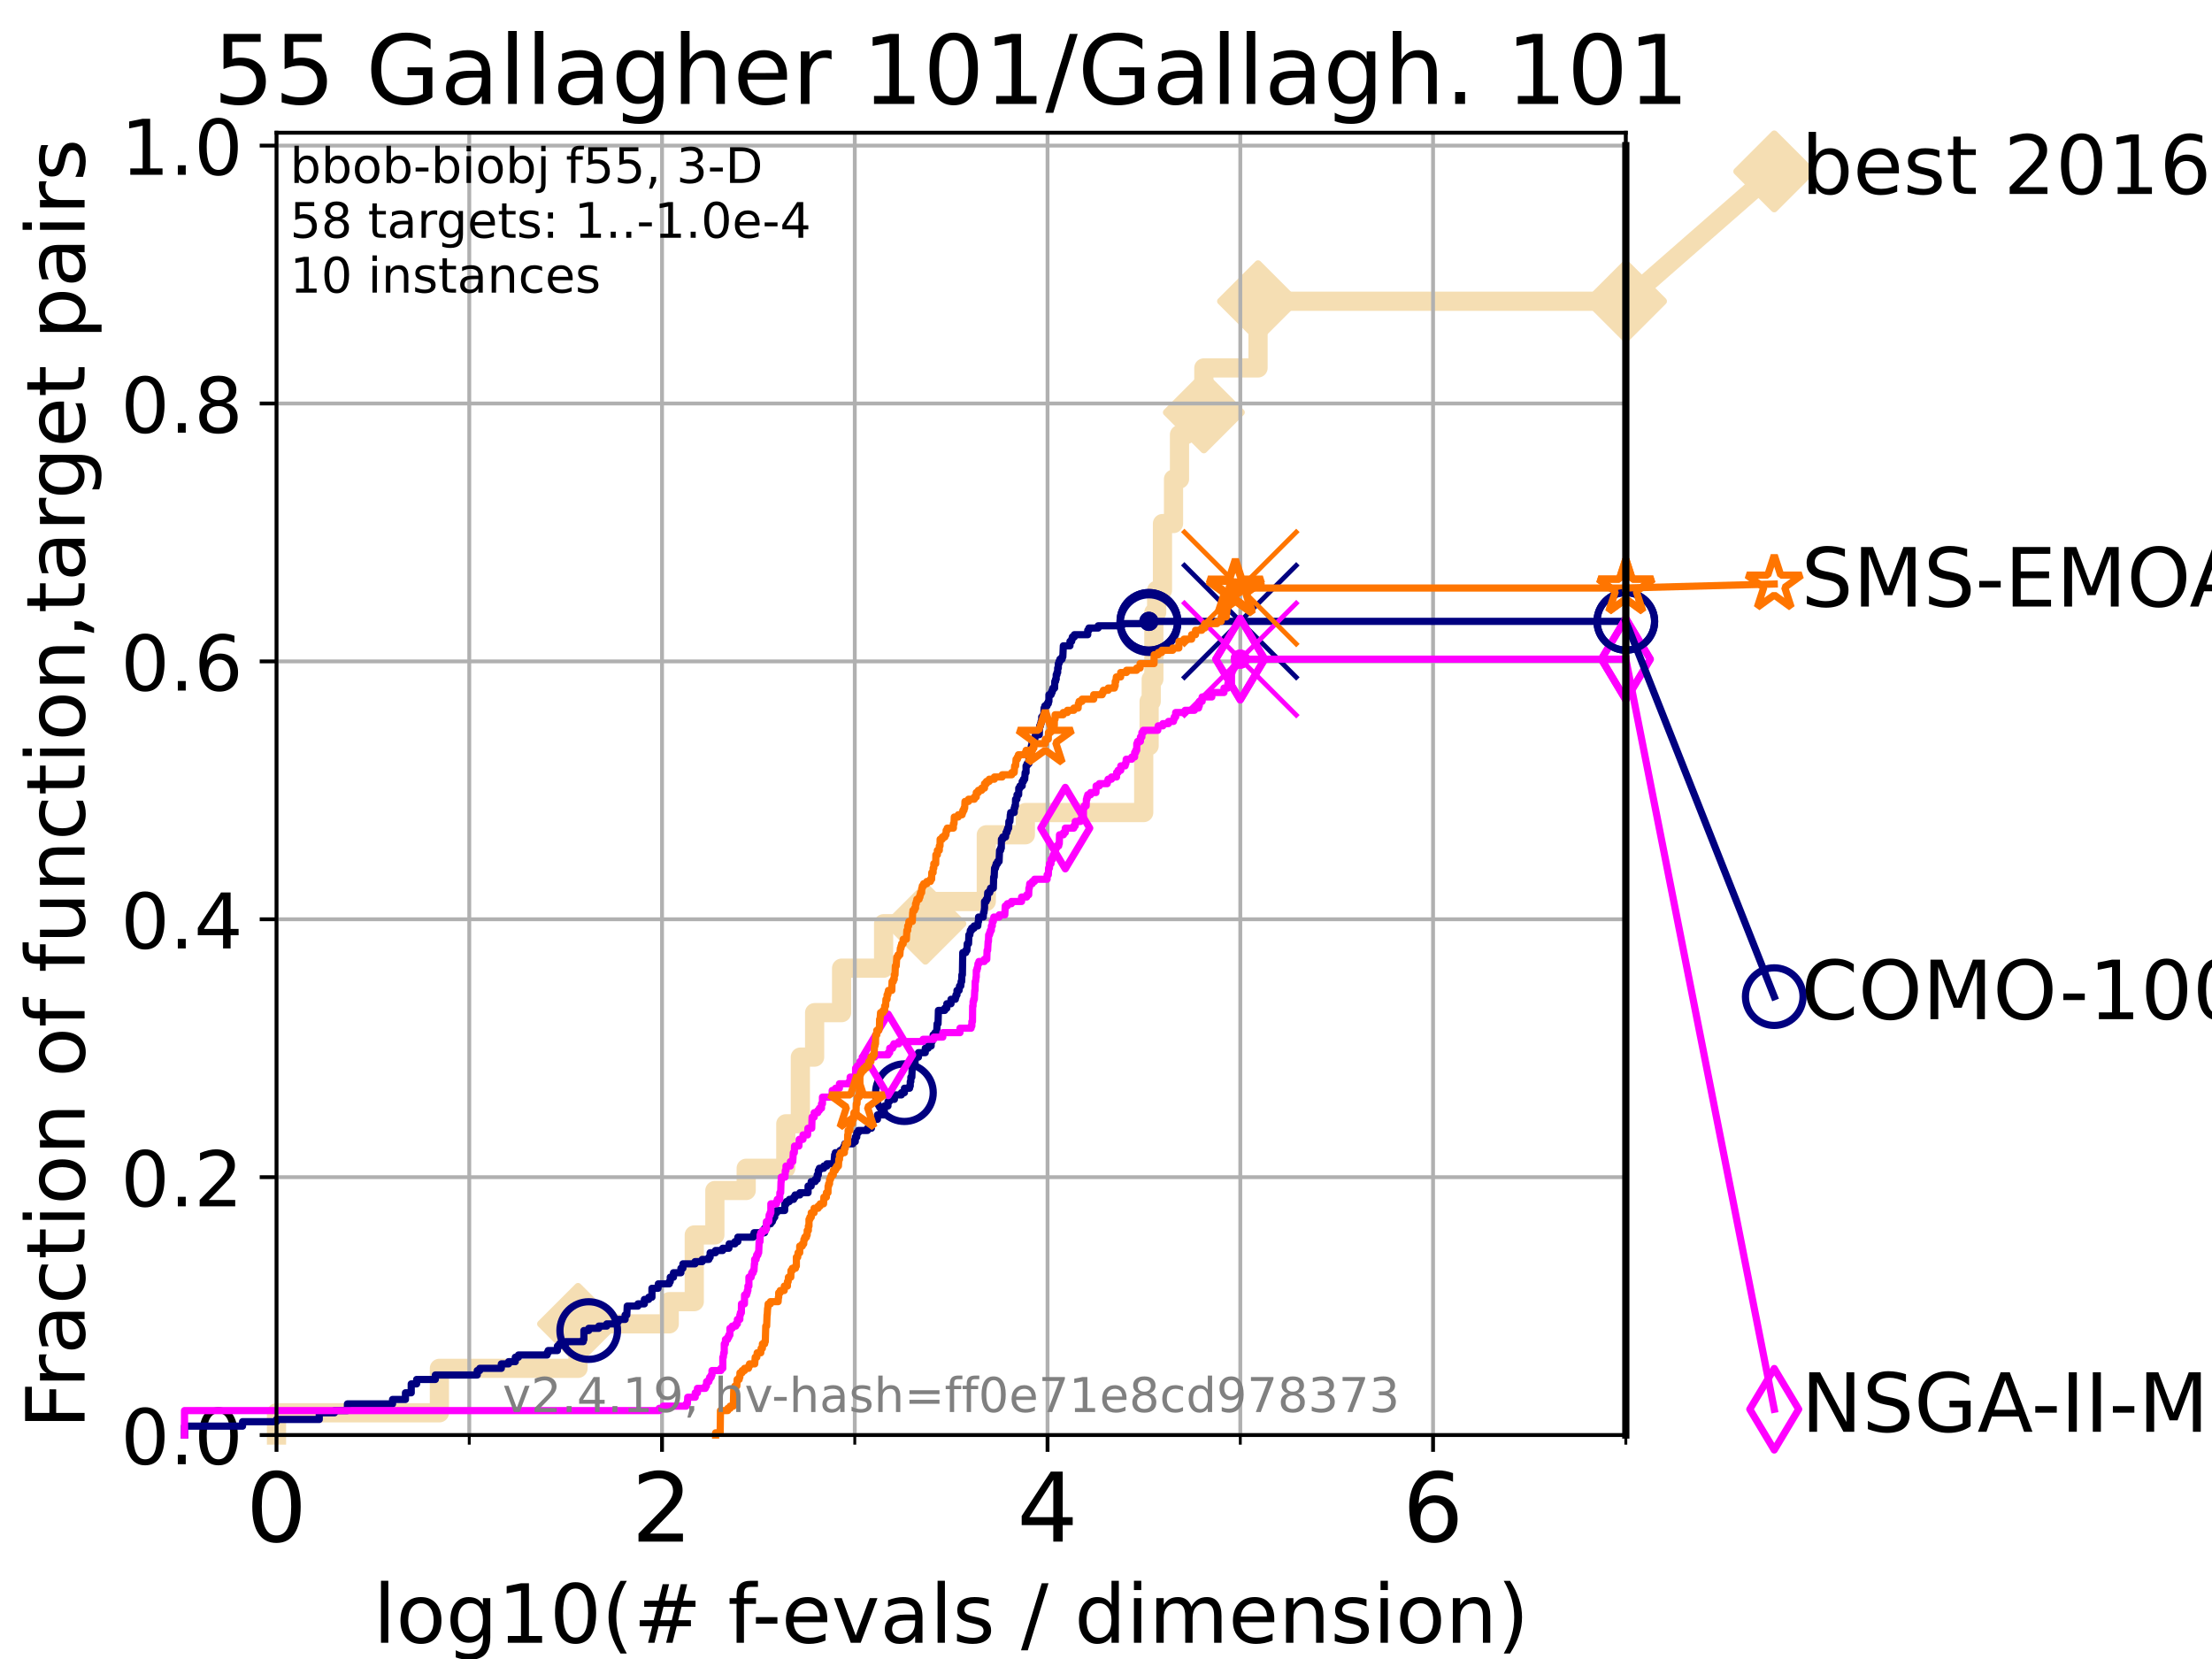 <?xml version="1.0" encoding="utf-8" standalone="no"?>
<!DOCTYPE svg PUBLIC "-//W3C//DTD SVG 1.1//EN"
  "http://www.w3.org/Graphics/SVG/1.1/DTD/svg11.dtd">
<!-- Created with matplotlib (https://matplotlib.org/) -->
<svg height="345.6pt" version="1.1" viewBox="0 0 460.8 345.6" width="460.8pt" xmlns="http://www.w3.org/2000/svg" xmlns:xlink="http://www.w3.org/1999/xlink">
 <defs>
  <style type="text/css">*{stroke-linecap:butt;stroke-linejoin:round;}</style>
 </defs>
 <g id="figure_1">
  <g id="patch_1">
   <path d="M 0 345.6 
L 460.8 345.6 
L 460.8 0 
L 0 0 
z
" style="fill:#ffffff;"/>
  </g>
  <g id="axes_1">
   <g id="patch_2">
    <path d="M 57.6 298.944 
L 338.688 298.944 
L 338.688 27.648 
L 57.6 27.648 
z
" style="fill:#ffffff;"/>
   </g>
   <g id="line2d_1">
    <path d="M 57.6 298.944 
L 57.6 294.313 
L 91.535 294.313 
L 91.535 285.05 
L 120.414 285.05 
L 120.414 275.788 
L 139.414 275.788 
L 139.414 271.157 
L 144.63 271.157 
L 144.63 257.263 
L 148.92 257.263 
L 148.92 248.001 
L 155.446 248.001 
L 155.446 243.37 
L 163.696 243.37 
L 163.696 234.107 
L 166.729 234.107 
L 166.729 220.214 
L 169.702 220.214 
L 169.702 210.951 
L 175.321 210.951 
L 175.321 201.689 
L 184.071 201.689 
L 184.071 192.426 
L 192.778 192.426 
L 192.778 187.795 
L 205.462 187.795 
L 205.462 173.901 
L 213.602 173.901 
L 213.602 169.27 
L 238.254 169.27 
L 238.254 155.377 
L 239.381 155.377 
L 239.381 146.114 
L 239.821 146.114 
L 239.821 141.483 
L 240.369 141.483 
L 240.369 127.589 
L 240.954 127.589 
L 240.954 122.958 
L 242.164 122.958 
L 242.164 109.065 
L 244.465 109.065 
L 244.465 99.802 
L 245.711 99.802 
L 245.711 90.54 
L 247.079 90.54 
L 247.079 85.909 
L 250.785 85.909 
L 250.785 76.646 
L 262.071 76.646 
L 262.071 62.753 
L 338.688 62.753 
" style="fill:none;stroke:#f5deb3;stroke-linecap:square;stroke-width:4;"/>
   </g>
   <g id="line2d_2">
    <defs>
     <path d="M 0 7.778 
L 7.778 0 
L 0 -7.778 
L -7.778 0 
z
" id="mc300bba61f" style="stroke:#f5deb3;stroke-linejoin:miter;stroke-width:1.5;"/>
    </defs>
    <g>
     <use style="fill:#f5deb3;stroke:#f5deb3;stroke-linejoin:miter;stroke-width:1.5;" x="120.414" xlink:href="#mc300bba61f" y="275.788"/>
     <use style="fill:#f5deb3;stroke:#f5deb3;stroke-linejoin:miter;stroke-width:1.5;" x="192.778" xlink:href="#mc300bba61f" y="192.426"/>
     <use style="fill:#f5deb3;stroke:#f5deb3;stroke-linejoin:miter;stroke-width:1.5;" x="250.785" xlink:href="#mc300bba61f" y="85.909"/>
     <use style="fill:#f5deb3;stroke:#f5deb3;stroke-linejoin:miter;stroke-width:1.5;" x="262.071" xlink:href="#mc300bba61f" y="62.753"/>
     <use style="fill:#f5deb3;stroke:#f5deb3;stroke-linejoin:miter;stroke-width:1.5;" x="338.688" xlink:href="#mc300bba61f" y="62.753"/>
    </g>
   </g>
   <g id="line2d_3">
    <path style="fill:none;stroke:#f5deb3;stroke-linecap:square;stroke-width:4;"/>
    <g/>
   </g>
   <g id="line2d_4">
    <path d="M 338.688 62.753 
L 369.608 35.706 
" style="fill:none;stroke:#f5deb3;stroke-linecap:square;stroke-width:4;"/>
    <g>
     <use style="fill:#f5deb3;stroke:#f5deb3;stroke-linejoin:miter;stroke-width:1.5;" x="338.688" xlink:href="#mc300bba61f" y="62.753"/>
     <use style="fill:#f5deb3;stroke:#f5deb3;stroke-linejoin:miter;stroke-width:1.5;" x="369.608" xlink:href="#mc300bba61f" y="35.706"/>
    </g>
   </g>
   <g id="matplotlib.axis_1">
    <g id="xtick_1">
     <g id="line2d_5">
      <path clip-path="url(#p31ed1f1a88)" d="M 57.6 298.944 
L 57.6 27.648 
" style="fill:none;stroke:#b0b0b0;stroke-linecap:square;stroke-width:0.8;"/>
     </g>
     <g id="line2d_6">
      <defs>
       <path d="M 0 0 
L 0 3.5 
" id="m4997675651" style="stroke:#000000;stroke-width:0.8;"/>
      </defs>
      <g>
       <use style="stroke:#000000;stroke-width:0.8;" x="57.6" xlink:href="#m4997675651" y="298.944"/>
      </g>
     </g>
     <g id="text_1">
      <!-- 0 -->
      <g transform="translate(51.237 321.141)scale(0.2 -0.2)">
       <defs>
        <path d="M 31.781 66.406 
Q 24.172 66.406 20.328 58.906 
Q 16.5 51.422 16.5 36.375 
Q 16.5 21.391 20.328 13.891 
Q 24.172 6.391 31.781 6.391 
Q 39.453 6.391 43.281 13.891 
Q 47.125 21.391 47.125 36.375 
Q 47.125 51.422 43.281 58.906 
Q 39.453 66.406 31.781 66.406 
z
M 31.781 74.219 
Q 44.047 74.219 50.516 64.516 
Q 56.984 54.828 56.984 36.375 
Q 56.984 17.969 50.516 8.266 
Q 44.047 -1.422 31.781 -1.422 
Q 19.531 -1.422 13.062 8.266 
Q 6.594 17.969 6.594 36.375 
Q 6.594 54.828 13.062 64.516 
Q 19.531 74.219 31.781 74.219 
z
" id="DejaVuSans-48"/>
       </defs>
       <use xlink:href="#DejaVuSans-48"/>
      </g>
     </g>
    </g>
    <g id="xtick_2">
     <g id="line2d_7">
      <path clip-path="url(#p31ed1f1a88)" d="M 137.911 298.944 
L 137.911 27.648 
" style="fill:none;stroke:#b0b0b0;stroke-linecap:square;stroke-width:0.8;"/>
     </g>
     <g id="line2d_8">
      <g>
       <use style="stroke:#000000;stroke-width:0.8;" x="137.911" xlink:href="#m4997675651" y="298.944"/>
      </g>
     </g>
     <g id="text_2">
      <!-- 2 -->
      <g transform="translate(131.548 321.141)scale(0.2 -0.2)">
       <defs>
        <path d="M 19.188 8.297 
L 53.609 8.297 
L 53.609 0 
L 7.328 0 
L 7.328 8.297 
Q 12.938 14.109 22.625 23.891 
Q 32.328 33.688 34.812 36.531 
Q 39.547 41.844 41.422 45.531 
Q 43.312 49.219 43.312 52.781 
Q 43.312 58.594 39.234 62.25 
Q 35.156 65.922 28.609 65.922 
Q 23.969 65.922 18.812 64.312 
Q 13.672 62.703 7.812 59.422 
L 7.812 69.391 
Q 13.766 71.781 18.938 73 
Q 24.125 74.219 28.422 74.219 
Q 39.75 74.219 46.484 68.547 
Q 53.219 62.891 53.219 53.422 
Q 53.219 48.922 51.531 44.891 
Q 49.859 40.875 45.406 35.406 
Q 44.188 33.984 37.641 27.219 
Q 31.109 20.453 19.188 8.297 
z
" id="DejaVuSans-50"/>
       </defs>
       <use xlink:href="#DejaVuSans-50"/>
      </g>
     </g>
    </g>
    <g id="xtick_3">
     <g id="line2d_9">
      <path clip-path="url(#p31ed1f1a88)" d="M 218.222 298.944 
L 218.222 27.648 
" style="fill:none;stroke:#b0b0b0;stroke-linecap:square;stroke-width:0.8;"/>
     </g>
     <g id="line2d_10">
      <g>
       <use style="stroke:#000000;stroke-width:0.8;" x="218.222" xlink:href="#m4997675651" y="298.944"/>
      </g>
     </g>
     <g id="text_3">
      <!-- 4 -->
      <g transform="translate(211.859 321.141)scale(0.2 -0.2)">
       <defs>
        <path d="M 37.797 64.312 
L 12.891 25.391 
L 37.797 25.391 
z
M 35.203 72.906 
L 47.609 72.906 
L 47.609 25.391 
L 58.016 25.391 
L 58.016 17.188 
L 47.609 17.188 
L 47.609 0 
L 37.797 0 
L 37.797 17.188 
L 4.891 17.188 
L 4.891 26.703 
z
" id="DejaVuSans-52"/>
       </defs>
       <use xlink:href="#DejaVuSans-52"/>
      </g>
     </g>
    </g>
    <g id="xtick_4">
     <g id="line2d_11">
      <path clip-path="url(#p31ed1f1a88)" d="M 298.533 298.944 
L 298.533 27.648 
" style="fill:none;stroke:#b0b0b0;stroke-linecap:square;stroke-width:0.8;"/>
     </g>
     <g id="line2d_12">
      <g>
       <use style="stroke:#000000;stroke-width:0.8;" x="298.533" xlink:href="#m4997675651" y="298.944"/>
      </g>
     </g>
     <g id="text_4">
      <!-- 6 -->
      <g transform="translate(292.17 321.141)scale(0.2 -0.2)">
       <defs>
        <path d="M 33.016 40.375 
Q 26.375 40.375 22.484 35.828 
Q 18.609 31.297 18.609 23.391 
Q 18.609 15.531 22.484 10.953 
Q 26.375 6.391 33.016 6.391 
Q 39.656 6.391 43.531 10.953 
Q 47.406 15.531 47.406 23.391 
Q 47.406 31.297 43.531 35.828 
Q 39.656 40.375 33.016 40.375 
z
M 52.594 71.297 
L 52.594 62.312 
Q 48.875 64.062 45.094 64.984 
Q 41.312 65.922 37.594 65.922 
Q 27.828 65.922 22.672 59.328 
Q 17.531 52.734 16.797 39.406 
Q 19.672 43.656 24.016 45.922 
Q 28.375 48.188 33.594 48.188 
Q 44.578 48.188 50.953 41.516 
Q 57.328 34.859 57.328 23.391 
Q 57.328 12.156 50.688 5.359 
Q 44.047 -1.422 33.016 -1.422 
Q 20.359 -1.422 13.672 8.266 
Q 6.984 17.969 6.984 36.375 
Q 6.984 53.656 15.188 63.938 
Q 23.391 74.219 37.203 74.219 
Q 40.922 74.219 44.703 73.484 
Q 48.484 72.75 52.594 71.297 
z
" id="DejaVuSans-54"/>
       </defs>
       <use xlink:href="#DejaVuSans-54"/>
      </g>
     </g>
    </g>
    <g id="xtick_5">
     <g id="line2d_13">
      <path clip-path="url(#p31ed1f1a88)" d="M 97.755 298.944 
L 97.755 27.648 
" style="fill:none;stroke:#b0b0b0;stroke-linecap:square;stroke-width:0.8;"/>
     </g>
     <g id="line2d_14">
      <defs>
       <path d="M 0 0 
L 0 2 
" id="md87586e7f8" style="stroke:#000000;stroke-width:0.6;"/>
      </defs>
      <g>
       <use style="stroke:#000000;stroke-width:0.6;" x="97.755" xlink:href="#md87586e7f8" y="298.944"/>
      </g>
     </g>
    </g>
    <g id="xtick_6">
     <g id="line2d_15">
      <path clip-path="url(#p31ed1f1a88)" d="M 178.066 298.944 
L 178.066 27.648 
" style="fill:none;stroke:#b0b0b0;stroke-linecap:square;stroke-width:0.8;"/>
     </g>
     <g id="line2d_16">
      <g>
       <use style="stroke:#000000;stroke-width:0.6;" x="178.066" xlink:href="#md87586e7f8" y="298.944"/>
      </g>
     </g>
    </g>
    <g id="xtick_7">
     <g id="line2d_17">
      <path clip-path="url(#p31ed1f1a88)" d="M 258.377 298.944 
L 258.377 27.648 
" style="fill:none;stroke:#b0b0b0;stroke-linecap:square;stroke-width:0.8;"/>
     </g>
     <g id="line2d_18">
      <g>
       <use style="stroke:#000000;stroke-width:0.6;" x="258.377" xlink:href="#md87586e7f8" y="298.944"/>
      </g>
     </g>
    </g>
    <g id="xtick_8">
     <g id="line2d_19">
      <path clip-path="url(#p31ed1f1a88)" d="M 338.688 298.944 
L 338.688 27.648 
" style="fill:none;stroke:#b0b0b0;stroke-linecap:square;stroke-width:0.8;"/>
     </g>
     <g id="line2d_20">
      <g>
       <use style="stroke:#000000;stroke-width:0.6;" x="338.688" xlink:href="#md87586e7f8" y="298.944"/>
      </g>
     </g>
    </g>
    <g id="text_5">
     <!-- log10(# f-evals / dimension) -->
     <g transform="translate(77.764 342.218)scale(0.17 -0.17)">
      <defs>
       <path d="M 9.422 75.984 
L 18.406 75.984 
L 18.406 0 
L 9.422 0 
z
" id="DejaVuSans-108"/>
       <path d="M 30.609 48.391 
Q 23.391 48.391 19.188 42.75 
Q 14.984 37.109 14.984 27.297 
Q 14.984 17.484 19.156 11.844 
Q 23.344 6.203 30.609 6.203 
Q 37.797 6.203 41.984 11.859 
Q 46.188 17.531 46.188 27.297 
Q 46.188 37.016 41.984 42.703 
Q 37.797 48.391 30.609 48.391 
z
M 30.609 56 
Q 42.328 56 49.016 48.375 
Q 55.719 40.766 55.719 27.297 
Q 55.719 13.875 49.016 6.219 
Q 42.328 -1.422 30.609 -1.422 
Q 18.844 -1.422 12.172 6.219 
Q 5.516 13.875 5.516 27.297 
Q 5.516 40.766 12.172 48.375 
Q 18.844 56 30.609 56 
z
" id="DejaVuSans-111"/>
       <path d="M 45.406 27.984 
Q 45.406 37.75 41.375 43.109 
Q 37.359 48.484 30.078 48.484 
Q 22.859 48.484 18.828 43.109 
Q 14.797 37.75 14.797 27.984 
Q 14.797 18.266 18.828 12.891 
Q 22.859 7.516 30.078 7.516 
Q 37.359 7.516 41.375 12.891 
Q 45.406 18.266 45.406 27.984 
z
M 54.391 6.781 
Q 54.391 -7.172 48.188 -13.984 
Q 42 -20.797 29.203 -20.797 
Q 24.469 -20.797 20.266 -20.094 
Q 16.062 -19.391 12.109 -17.922 
L 12.109 -9.188 
Q 16.062 -11.328 19.922 -12.344 
Q 23.781 -13.375 27.781 -13.375 
Q 36.625 -13.375 41.016 -8.766 
Q 45.406 -4.156 45.406 5.172 
L 45.406 9.625 
Q 42.625 4.781 38.281 2.391 
Q 33.938 0 27.875 0 
Q 17.828 0 11.672 7.656 
Q 5.516 15.328 5.516 27.984 
Q 5.516 40.672 11.672 48.328 
Q 17.828 56 27.875 56 
Q 33.938 56 38.281 53.609 
Q 42.625 51.219 45.406 46.391 
L 45.406 54.688 
L 54.391 54.688 
z
" id="DejaVuSans-103"/>
       <path d="M 12.406 8.297 
L 28.516 8.297 
L 28.516 63.922 
L 10.984 60.406 
L 10.984 69.391 
L 28.422 72.906 
L 38.281 72.906 
L 38.281 8.297 
L 54.391 8.297 
L 54.391 0 
L 12.406 0 
z
" id="DejaVuSans-49"/>
       <path d="M 31 75.875 
Q 24.469 64.656 21.281 53.656 
Q 18.109 42.672 18.109 31.391 
Q 18.109 20.125 21.312 9.062 
Q 24.516 -2 31 -13.188 
L 23.188 -13.188 
Q 15.875 -1.703 12.234 9.375 
Q 8.594 20.453 8.594 31.391 
Q 8.594 42.281 12.203 53.312 
Q 15.828 64.359 23.188 75.875 
z
" id="DejaVuSans-40"/>
       <path d="M 51.125 44 
L 36.922 44 
L 32.812 27.688 
L 47.125 27.688 
z
M 43.797 71.781 
L 38.719 51.516 
L 52.984 51.516 
L 58.109 71.781 
L 65.922 71.781 
L 60.891 51.516 
L 76.125 51.516 
L 76.125 44 
L 58.984 44 
L 54.984 27.688 
L 70.516 27.688 
L 70.516 20.219 
L 53.078 20.219 
L 48 0 
L 40.188 0 
L 45.219 20.219 
L 30.906 20.219 
L 25.875 0 
L 18.016 0 
L 23.094 20.219 
L 7.719 20.219 
L 7.719 27.688 
L 24.906 27.688 
L 29 44 
L 13.281 44 
L 13.281 51.516 
L 30.906 51.516 
L 35.891 71.781 
z
" id="DejaVuSans-35"/>
       <path id="DejaVuSans-32"/>
       <path d="M 37.109 75.984 
L 37.109 68.5 
L 28.516 68.5 
Q 23.688 68.5 21.797 66.547 
Q 19.922 64.594 19.922 59.516 
L 19.922 54.688 
L 34.719 54.688 
L 34.719 47.703 
L 19.922 47.703 
L 19.922 0 
L 10.891 0 
L 10.891 47.703 
L 2.297 47.703 
L 2.297 54.688 
L 10.891 54.688 
L 10.891 58.5 
Q 10.891 67.625 15.141 71.797 
Q 19.391 75.984 28.609 75.984 
z
" id="DejaVuSans-102"/>
       <path d="M 4.891 31.391 
L 31.203 31.391 
L 31.203 23.391 
L 4.891 23.391 
z
" id="DejaVuSans-45"/>
       <path d="M 56.203 29.594 
L 56.203 25.203 
L 14.891 25.203 
Q 15.484 15.922 20.484 11.062 
Q 25.484 6.203 34.422 6.203 
Q 39.594 6.203 44.453 7.469 
Q 49.312 8.734 54.109 11.281 
L 54.109 2.781 
Q 49.266 0.734 44.188 -0.344 
Q 39.109 -1.422 33.891 -1.422 
Q 20.797 -1.422 13.156 6.188 
Q 5.516 13.812 5.516 26.812 
Q 5.516 40.234 12.766 48.109 
Q 20.016 56 32.328 56 
Q 43.359 56 49.781 48.891 
Q 56.203 41.797 56.203 29.594 
z
M 47.219 32.234 
Q 47.125 39.594 43.094 43.984 
Q 39.062 48.391 32.422 48.391 
Q 24.906 48.391 20.391 44.141 
Q 15.875 39.891 15.188 32.172 
z
" id="DejaVuSans-101"/>
       <path d="M 2.984 54.688 
L 12.5 54.688 
L 29.594 8.797 
L 46.688 54.688 
L 56.203 54.688 
L 35.688 0 
L 23.484 0 
z
" id="DejaVuSans-118"/>
       <path d="M 34.281 27.484 
Q 23.391 27.484 19.188 25 
Q 14.984 22.516 14.984 16.5 
Q 14.984 11.719 18.141 8.906 
Q 21.297 6.109 26.703 6.109 
Q 34.188 6.109 38.703 11.406 
Q 43.219 16.703 43.219 25.484 
L 43.219 27.484 
z
M 52.203 31.203 
L 52.203 0 
L 43.219 0 
L 43.219 8.297 
Q 40.141 3.328 35.547 0.953 
Q 30.953 -1.422 24.312 -1.422 
Q 15.922 -1.422 10.953 3.297 
Q 6 8.016 6 15.922 
Q 6 25.141 12.172 29.828 
Q 18.359 34.516 30.609 34.516 
L 43.219 34.516 
L 43.219 35.406 
Q 43.219 41.609 39.141 45 
Q 35.062 48.391 27.688 48.391 
Q 23 48.391 18.547 47.266 
Q 14.109 46.141 10.016 43.891 
L 10.016 52.203 
Q 14.938 54.109 19.578 55.047 
Q 24.219 56 28.609 56 
Q 40.484 56 46.344 49.844 
Q 52.203 43.703 52.203 31.203 
z
" id="DejaVuSans-97"/>
       <path d="M 44.281 53.078 
L 44.281 44.578 
Q 40.484 46.531 36.375 47.5 
Q 32.281 48.484 27.875 48.484 
Q 21.188 48.484 17.844 46.438 
Q 14.5 44.391 14.5 40.281 
Q 14.5 37.156 16.891 35.375 
Q 19.281 33.594 26.516 31.984 
L 29.594 31.297 
Q 39.156 29.25 43.188 25.516 
Q 47.219 21.781 47.219 15.094 
Q 47.219 7.469 41.188 3.016 
Q 35.156 -1.422 24.609 -1.422 
Q 20.219 -1.422 15.453 -0.562 
Q 10.688 0.297 5.422 2 
L 5.422 11.281 
Q 10.406 8.688 15.234 7.391 
Q 20.062 6.109 24.812 6.109 
Q 31.156 6.109 34.562 8.281 
Q 37.984 10.453 37.984 14.406 
Q 37.984 18.062 35.516 20.016 
Q 33.062 21.969 24.703 23.781 
L 21.578 24.516 
Q 13.234 26.266 9.516 29.906 
Q 5.812 33.547 5.812 39.891 
Q 5.812 47.609 11.281 51.797 
Q 16.75 56 26.812 56 
Q 31.781 56 36.172 55.266 
Q 40.578 54.547 44.281 53.078 
z
" id="DejaVuSans-115"/>
       <path d="M 25.391 72.906 
L 33.688 72.906 
L 8.297 -9.281 
L 0 -9.281 
z
" id="DejaVuSans-47"/>
       <path d="M 45.406 46.391 
L 45.406 75.984 
L 54.391 75.984 
L 54.391 0 
L 45.406 0 
L 45.406 8.203 
Q 42.578 3.328 38.25 0.953 
Q 33.938 -1.422 27.875 -1.422 
Q 17.969 -1.422 11.734 6.484 
Q 5.516 14.406 5.516 27.297 
Q 5.516 40.188 11.734 48.094 
Q 17.969 56 27.875 56 
Q 33.938 56 38.25 53.625 
Q 42.578 51.266 45.406 46.391 
z
M 14.797 27.297 
Q 14.797 17.391 18.875 11.75 
Q 22.953 6.109 30.078 6.109 
Q 37.203 6.109 41.297 11.75 
Q 45.406 17.391 45.406 27.297 
Q 45.406 37.203 41.297 42.844 
Q 37.203 48.484 30.078 48.484 
Q 22.953 48.484 18.875 42.844 
Q 14.797 37.203 14.797 27.297 
z
" id="DejaVuSans-100"/>
       <path d="M 9.422 54.688 
L 18.406 54.688 
L 18.406 0 
L 9.422 0 
z
M 9.422 75.984 
L 18.406 75.984 
L 18.406 64.594 
L 9.422 64.594 
z
" id="DejaVuSans-105"/>
       <path d="M 52 44.188 
Q 55.375 50.25 60.062 53.125 
Q 64.75 56 71.094 56 
Q 79.641 56 84.281 50.016 
Q 88.922 44.047 88.922 33.016 
L 88.922 0 
L 79.891 0 
L 79.891 32.719 
Q 79.891 40.578 77.094 44.375 
Q 74.312 48.188 68.609 48.188 
Q 61.625 48.188 57.562 43.547 
Q 53.516 38.922 53.516 30.906 
L 53.516 0 
L 44.484 0 
L 44.484 32.719 
Q 44.484 40.625 41.703 44.406 
Q 38.922 48.188 33.109 48.188 
Q 26.219 48.188 22.156 43.531 
Q 18.109 38.875 18.109 30.906 
L 18.109 0 
L 9.078 0 
L 9.078 54.688 
L 18.109 54.688 
L 18.109 46.188 
Q 21.188 51.219 25.484 53.609 
Q 29.781 56 35.688 56 
Q 41.656 56 45.828 52.969 
Q 50 49.953 52 44.188 
z
" id="DejaVuSans-109"/>
       <path d="M 54.891 33.016 
L 54.891 0 
L 45.906 0 
L 45.906 32.719 
Q 45.906 40.484 42.875 44.328 
Q 39.844 48.188 33.797 48.188 
Q 26.516 48.188 22.312 43.547 
Q 18.109 38.922 18.109 30.906 
L 18.109 0 
L 9.078 0 
L 9.078 54.688 
L 18.109 54.688 
L 18.109 46.188 
Q 21.344 51.125 25.703 53.562 
Q 30.078 56 35.797 56 
Q 45.219 56 50.047 50.172 
Q 54.891 44.344 54.891 33.016 
z
" id="DejaVuSans-110"/>
       <path d="M 8.016 75.875 
L 15.828 75.875 
Q 23.141 64.359 26.781 53.312 
Q 30.422 42.281 30.422 31.391 
Q 30.422 20.453 26.781 9.375 
Q 23.141 -1.703 15.828 -13.188 
L 8.016 -13.188 
Q 14.5 -2 17.703 9.062 
Q 20.906 20.125 20.906 31.391 
Q 20.906 42.672 17.703 53.656 
Q 14.5 64.656 8.016 75.875 
z
" id="DejaVuSans-41"/>
      </defs>
      <use xlink:href="#DejaVuSans-108"/>
      <use x="27.783" xlink:href="#DejaVuSans-111"/>
      <use x="88.965" xlink:href="#DejaVuSans-103"/>
      <use x="152.441" xlink:href="#DejaVuSans-49"/>
      <use x="216.064" xlink:href="#DejaVuSans-48"/>
      <use x="279.688" xlink:href="#DejaVuSans-40"/>
      <use x="318.701" xlink:href="#DejaVuSans-35"/>
      <use x="402.49" xlink:href="#DejaVuSans-32"/>
      <use x="434.277" xlink:href="#DejaVuSans-102"/>
      <use x="463.982" xlink:href="#DejaVuSans-45"/>
      <use x="500.066" xlink:href="#DejaVuSans-101"/>
      <use x="561.59" xlink:href="#DejaVuSans-118"/>
      <use x="620.77" xlink:href="#DejaVuSans-97"/>
      <use x="682.049" xlink:href="#DejaVuSans-108"/>
      <use x="709.832" xlink:href="#DejaVuSans-115"/>
      <use x="761.932" xlink:href="#DejaVuSans-32"/>
      <use x="793.719" xlink:href="#DejaVuSans-47"/>
      <use x="827.41" xlink:href="#DejaVuSans-32"/>
      <use x="859.197" xlink:href="#DejaVuSans-100"/>
      <use x="922.674" xlink:href="#DejaVuSans-105"/>
      <use x="950.457" xlink:href="#DejaVuSans-109"/>
      <use x="1047.869" xlink:href="#DejaVuSans-101"/>
      <use x="1109.393" xlink:href="#DejaVuSans-110"/>
      <use x="1172.771" xlink:href="#DejaVuSans-115"/>
      <use x="1224.871" xlink:href="#DejaVuSans-105"/>
      <use x="1252.654" xlink:href="#DejaVuSans-111"/>
      <use x="1313.836" xlink:href="#DejaVuSans-110"/>
      <use x="1377.215" xlink:href="#DejaVuSans-41"/>
     </g>
    </g>
   </g>
   <g id="matplotlib.axis_2">
    <g id="ytick_1">
     <g id="line2d_21">
      <path clip-path="url(#p31ed1f1a88)" d="M 57.6 298.944 
L 338.688 298.944 
" style="fill:none;stroke:#b0b0b0;stroke-linecap:square;stroke-width:0.8;"/>
     </g>
     <g id="line2d_22">
      <defs>
       <path d="M 0 0 
L -3.5 0 
" id="m9395663b26" style="stroke:#000000;stroke-width:0.8;"/>
      </defs>
      <g>
       <use style="stroke:#000000;stroke-width:0.8;" x="57.6" xlink:href="#m9395663b26" y="298.944"/>
      </g>
     </g>
     <g id="text_6">
      <!-- 0.0 -->
      <g transform="translate(25.155 305.023)scale(0.16 -0.16)">
       <defs>
        <path d="M 10.688 12.406 
L 21 12.406 
L 21 0 
L 10.688 0 
z
" id="DejaVuSans-46"/>
       </defs>
       <use xlink:href="#DejaVuSans-48"/>
       <use x="63.623" xlink:href="#DejaVuSans-46"/>
       <use x="95.41" xlink:href="#DejaVuSans-48"/>
      </g>
     </g>
    </g>
    <g id="ytick_2">
     <g id="line2d_23">
      <path clip-path="url(#p31ed1f1a88)" d="M 57.6 245.222 
L 338.688 245.222 
" style="fill:none;stroke:#b0b0b0;stroke-linecap:square;stroke-width:0.8;"/>
     </g>
     <g id="line2d_24">
      <g>
       <use style="stroke:#000000;stroke-width:0.8;" x="57.6" xlink:href="#m9395663b26" y="245.222"/>
      </g>
     </g>
     <g id="text_7">
      <!-- 0.2 -->
      <g transform="translate(25.155 251.301)scale(0.16 -0.16)">
       <use xlink:href="#DejaVuSans-48"/>
       <use x="63.623" xlink:href="#DejaVuSans-46"/>
       <use x="95.41" xlink:href="#DejaVuSans-50"/>
      </g>
     </g>
    </g>
    <g id="ytick_3">
     <g id="line2d_25">
      <path clip-path="url(#p31ed1f1a88)" d="M 57.6 191.5 
L 338.688 191.5 
" style="fill:none;stroke:#b0b0b0;stroke-linecap:square;stroke-width:0.8;"/>
     </g>
     <g id="line2d_26">
      <g>
       <use style="stroke:#000000;stroke-width:0.8;" x="57.6" xlink:href="#m9395663b26" y="191.5"/>
      </g>
     </g>
     <g id="text_8">
      <!-- 0.4 -->
      <g transform="translate(25.155 197.579)scale(0.16 -0.16)">
       <use xlink:href="#DejaVuSans-48"/>
       <use x="63.623" xlink:href="#DejaVuSans-46"/>
       <use x="95.41" xlink:href="#DejaVuSans-52"/>
      </g>
     </g>
    </g>
    <g id="ytick_4">
     <g id="line2d_27">
      <path clip-path="url(#p31ed1f1a88)" d="M 57.6 137.778 
L 338.688 137.778 
" style="fill:none;stroke:#b0b0b0;stroke-linecap:square;stroke-width:0.8;"/>
     </g>
     <g id="line2d_28">
      <g>
       <use style="stroke:#000000;stroke-width:0.8;" x="57.6" xlink:href="#m9395663b26" y="137.778"/>
      </g>
     </g>
     <g id="text_9">
      <!-- 0.6 -->
      <g transform="translate(25.155 143.857)scale(0.16 -0.16)">
       <use xlink:href="#DejaVuSans-48"/>
       <use x="63.623" xlink:href="#DejaVuSans-46"/>
       <use x="95.41" xlink:href="#DejaVuSans-54"/>
      </g>
     </g>
    </g>
    <g id="ytick_5">
     <g id="line2d_29">
      <path clip-path="url(#p31ed1f1a88)" d="M 57.6 84.056 
L 338.688 84.056 
" style="fill:none;stroke:#b0b0b0;stroke-linecap:square;stroke-width:0.8;"/>
     </g>
     <g id="line2d_30">
      <g>
       <use style="stroke:#000000;stroke-width:0.8;" x="57.6" xlink:href="#m9395663b26" y="84.056"/>
      </g>
     </g>
     <g id="text_10">
      <!-- 0.8 -->
      <g transform="translate(25.155 90.135)scale(0.16 -0.16)">
       <defs>
        <path d="M 31.781 34.625 
Q 24.75 34.625 20.719 30.859 
Q 16.703 27.094 16.703 20.516 
Q 16.703 13.922 20.719 10.156 
Q 24.75 6.391 31.781 6.391 
Q 38.812 6.391 42.859 10.172 
Q 46.922 13.969 46.922 20.516 
Q 46.922 27.094 42.891 30.859 
Q 38.875 34.625 31.781 34.625 
z
M 21.922 38.812 
Q 15.578 40.375 12.031 44.719 
Q 8.5 49.078 8.5 55.328 
Q 8.5 64.062 14.719 69.141 
Q 20.953 74.219 31.781 74.219 
Q 42.672 74.219 48.875 69.141 
Q 55.078 64.062 55.078 55.328 
Q 55.078 49.078 51.531 44.719 
Q 48 40.375 41.703 38.812 
Q 48.828 37.156 52.797 32.312 
Q 56.781 27.484 56.781 20.516 
Q 56.781 9.906 50.312 4.234 
Q 43.844 -1.422 31.781 -1.422 
Q 19.734 -1.422 13.25 4.234 
Q 6.781 9.906 6.781 20.516 
Q 6.781 27.484 10.781 32.312 
Q 14.797 37.156 21.922 38.812 
z
M 18.312 54.391 
Q 18.312 48.734 21.844 45.562 
Q 25.391 42.391 31.781 42.391 
Q 38.141 42.391 41.719 45.562 
Q 45.312 48.734 45.312 54.391 
Q 45.312 60.062 41.719 63.234 
Q 38.141 66.406 31.781 66.406 
Q 25.391 66.406 21.844 63.234 
Q 18.312 60.062 18.312 54.391 
z
" id="DejaVuSans-56"/>
       </defs>
       <use xlink:href="#DejaVuSans-48"/>
       <use x="63.623" xlink:href="#DejaVuSans-46"/>
       <use x="95.41" xlink:href="#DejaVuSans-56"/>
      </g>
     </g>
    </g>
    <g id="ytick_6">
     <g id="line2d_31">
      <path clip-path="url(#p31ed1f1a88)" d="M 57.6 30.334 
L 338.688 30.334 
" style="fill:none;stroke:#b0b0b0;stroke-linecap:square;stroke-width:0.8;"/>
     </g>
     <g id="line2d_32">
      <g>
       <use style="stroke:#000000;stroke-width:0.8;" x="57.6" xlink:href="#m9395663b26" y="30.334"/>
      </g>
     </g>
     <g id="text_11">
      <!-- 1.0 -->
      <g transform="translate(25.155 36.413)scale(0.16 -0.16)">
       <use xlink:href="#DejaVuSans-49"/>
       <use x="63.623" xlink:href="#DejaVuSans-46"/>
       <use x="95.41" xlink:href="#DejaVuSans-48"/>
      </g>
     </g>
    </g>
    <g id="text_12">
     <!-- Fraction of function,target pairs -->
     <g transform="translate(17.62 297.681)rotate(-90)scale(0.17 -0.17)">
      <defs>
       <path d="M 9.812 72.906 
L 51.703 72.906 
L 51.703 64.594 
L 19.672 64.594 
L 19.672 43.109 
L 48.578 43.109 
L 48.578 34.812 
L 19.672 34.812 
L 19.672 0 
L 9.812 0 
z
" id="DejaVuSans-70"/>
       <path d="M 41.109 46.297 
Q 39.594 47.172 37.812 47.578 
Q 36.031 48 33.891 48 
Q 26.266 48 22.188 43.047 
Q 18.109 38.094 18.109 28.812 
L 18.109 0 
L 9.078 0 
L 9.078 54.688 
L 18.109 54.688 
L 18.109 46.188 
Q 20.953 51.172 25.484 53.578 
Q 30.031 56 36.531 56 
Q 37.453 56 38.578 55.875 
Q 39.703 55.766 41.062 55.516 
z
" id="DejaVuSans-114"/>
       <path d="M 48.781 52.594 
L 48.781 44.188 
Q 44.969 46.297 41.141 47.344 
Q 37.312 48.391 33.406 48.391 
Q 24.656 48.391 19.812 42.844 
Q 14.984 37.312 14.984 27.297 
Q 14.984 17.281 19.812 11.734 
Q 24.656 6.203 33.406 6.203 
Q 37.312 6.203 41.141 7.25 
Q 44.969 8.297 48.781 10.406 
L 48.781 2.094 
Q 45.016 0.344 40.984 -0.531 
Q 36.969 -1.422 32.422 -1.422 
Q 20.062 -1.422 12.781 6.344 
Q 5.516 14.109 5.516 27.297 
Q 5.516 40.672 12.859 48.328 
Q 20.219 56 33.016 56 
Q 37.156 56 41.109 55.141 
Q 45.062 54.297 48.781 52.594 
z
" id="DejaVuSans-99"/>
       <path d="M 18.312 70.219 
L 18.312 54.688 
L 36.812 54.688 
L 36.812 47.703 
L 18.312 47.703 
L 18.312 18.016 
Q 18.312 11.328 20.141 9.422 
Q 21.969 7.516 27.594 7.516 
L 36.812 7.516 
L 36.812 0 
L 27.594 0 
Q 17.188 0 13.234 3.875 
Q 9.281 7.766 9.281 18.016 
L 9.281 47.703 
L 2.688 47.703 
L 2.688 54.688 
L 9.281 54.688 
L 9.281 70.219 
z
" id="DejaVuSans-116"/>
       <path d="M 8.5 21.578 
L 8.5 54.688 
L 17.484 54.688 
L 17.484 21.922 
Q 17.484 14.156 20.5 10.266 
Q 23.531 6.391 29.594 6.391 
Q 36.859 6.391 41.078 11.031 
Q 45.312 15.672 45.312 23.688 
L 45.312 54.688 
L 54.297 54.688 
L 54.297 0 
L 45.312 0 
L 45.312 8.406 
Q 42.047 3.422 37.719 1 
Q 33.406 -1.422 27.688 -1.422 
Q 18.266 -1.422 13.375 4.438 
Q 8.5 10.297 8.5 21.578 
z
M 31.109 56 
z
" id="DejaVuSans-117"/>
       <path d="M 11.719 12.406 
L 22.016 12.406 
L 22.016 4 
L 14.016 -11.625 
L 7.719 -11.625 
L 11.719 4 
z
" id="DejaVuSans-44"/>
       <path d="M 18.109 8.203 
L 18.109 -20.797 
L 9.078 -20.797 
L 9.078 54.688 
L 18.109 54.688 
L 18.109 46.391 
Q 20.953 51.266 25.266 53.625 
Q 29.594 56 35.594 56 
Q 45.562 56 51.781 48.094 
Q 58.016 40.188 58.016 27.297 
Q 58.016 14.406 51.781 6.484 
Q 45.562 -1.422 35.594 -1.422 
Q 29.594 -1.422 25.266 0.953 
Q 20.953 3.328 18.109 8.203 
z
M 48.688 27.297 
Q 48.688 37.203 44.609 42.844 
Q 40.531 48.484 33.406 48.484 
Q 26.266 48.484 22.188 42.844 
Q 18.109 37.203 18.109 27.297 
Q 18.109 17.391 22.188 11.75 
Q 26.266 6.109 33.406 6.109 
Q 40.531 6.109 44.609 11.75 
Q 48.688 17.391 48.688 27.297 
z
" id="DejaVuSans-112"/>
      </defs>
      <use xlink:href="#DejaVuSans-70"/>
      <use x="50.27" xlink:href="#DejaVuSans-114"/>
      <use x="91.383" xlink:href="#DejaVuSans-97"/>
      <use x="152.662" xlink:href="#DejaVuSans-99"/>
      <use x="207.643" xlink:href="#DejaVuSans-116"/>
      <use x="246.852" xlink:href="#DejaVuSans-105"/>
      <use x="274.635" xlink:href="#DejaVuSans-111"/>
      <use x="335.816" xlink:href="#DejaVuSans-110"/>
      <use x="399.195" xlink:href="#DejaVuSans-32"/>
      <use x="430.982" xlink:href="#DejaVuSans-111"/>
      <use x="492.164" xlink:href="#DejaVuSans-102"/>
      <use x="527.369" xlink:href="#DejaVuSans-32"/>
      <use x="559.156" xlink:href="#DejaVuSans-102"/>
      <use x="594.361" xlink:href="#DejaVuSans-117"/>
      <use x="657.74" xlink:href="#DejaVuSans-110"/>
      <use x="721.119" xlink:href="#DejaVuSans-99"/>
      <use x="776.1" xlink:href="#DejaVuSans-116"/>
      <use x="815.309" xlink:href="#DejaVuSans-105"/>
      <use x="843.092" xlink:href="#DejaVuSans-111"/>
      <use x="904.273" xlink:href="#DejaVuSans-110"/>
      <use x="967.652" xlink:href="#DejaVuSans-44"/>
      <use x="999.439" xlink:href="#DejaVuSans-116"/>
      <use x="1038.648" xlink:href="#DejaVuSans-97"/>
      <use x="1099.928" xlink:href="#DejaVuSans-114"/>
      <use x="1139.291" xlink:href="#DejaVuSans-103"/>
      <use x="1202.768" xlink:href="#DejaVuSans-101"/>
      <use x="1264.291" xlink:href="#DejaVuSans-116"/>
      <use x="1303.5" xlink:href="#DejaVuSans-32"/>
      <use x="1335.287" xlink:href="#DejaVuSans-112"/>
      <use x="1398.764" xlink:href="#DejaVuSans-97"/>
      <use x="1460.043" xlink:href="#DejaVuSans-105"/>
      <use x="1487.826" xlink:href="#DejaVuSans-114"/>
      <use x="1528.939" xlink:href="#DejaVuSans-115"/>
     </g>
    </g>
   </g>
   <g id="line2d_33">
    <defs>
     <path d="M 0 1.5 
C 0.398 1.5 0.779 1.342 1.061 1.061 
C 1.342 0.779 1.5 0.398 1.5 0 
C 1.5 -0.398 1.342 -0.779 1.061 -1.061 
C 0.779 -1.342 0.398 -1.5 0 -1.5 
C -0.398 -1.5 -0.779 -1.342 -1.061 -1.061 
C -1.342 -0.779 -1.5 -0.398 -1.5 0 
C -1.5 0.398 -1.342 0.779 -1.061 1.061 
C -0.779 1.342 -0.398 1.5 0 1.5 
z
" id="mfe04d134f9" style="stroke:#f5deb3;"/>
    </defs>
    <g>
     <use style="fill:#f5deb3;stroke:#f5deb3;" x="262.071" xlink:href="#mfe04d134f9" y="62.753"/>
     <use style="fill:#f5deb3;stroke:#f5deb3;" x="262.071" xlink:href="#mfe04d134f9" y="62.753"/>
    </g>
   </g>
   <g id="line2d_34">
    <defs>
     <path d="M 0 1.5 
C 0.398 1.5 0.779 1.342 1.061 1.061 
C 1.342 0.779 1.5 0.398 1.5 0 
C 1.5 -0.398 1.342 -0.779 1.061 -1.061 
C 0.779 -1.342 0.398 -1.5 0 -1.5 
C -0.398 -1.5 -0.779 -1.342 -1.061 -1.061 
C -1.342 -0.779 -1.5 -0.398 -1.5 0 
C -1.5 0.398 -1.342 0.779 -1.061 1.061 
C -0.779 1.342 -0.398 1.5 0 1.5 
z
" id="m263ea98e20" style="stroke:#000080;"/>
    </defs>
    <g>
     <use style="fill:#000080;stroke:#000080;" x="239.333" xlink:href="#m263ea98e20" y="129.442"/>
     <use style="fill:#000080;stroke:#000080;" x="239.333" xlink:href="#m263ea98e20" y="129.442"/>
    </g>
   </g>
   <g id="line2d_35">
    <path d="M 38.441 298.944 
L 38.441 297.092 
L 50.529 297.092 
L 50.529 296.165 
L 57.6 296.165 
L 57.6 295.702 
L 66.508 295.702 
L 66.508 294.313 
L 69.688 294.313 
L 69.688 293.85 
L 72.376 293.85 
L 72.376 292.46 
L 81.776 292.46 
L 81.776 291.534 
L 84.464 291.534 
L 84.464 290.145 
L 85.667 290.145 
L 85.667 288.292 
L 86.793 288.292 
L 86.793 287.366 
L 90.684 287.366 
L 90.684 286.44 
L 99.418 286.44 
L 99.418 285.514 
L 99.938 285.514 
L 99.938 285.05 
L 104.435 285.05 
L 104.435 284.124 
L 105.952 284.124 
L 105.952 283.661 
L 107.348 283.661 
L 107.348 282.735 
L 108.006 282.735 
L 108.006 282.272 
L 113.966 282.272 
L 113.966 281.809 
L 114.194 281.809 
L 114.194 281.345 
L 116.122 281.345 
L 116.122 280.419 
L 116.523 280.419 
L 116.523 279.956 
L 117.857 279.956 
L 117.857 279.493 
L 121.49 279.493 
L 121.49 279.03 
L 121.638 279.03 
L 121.638 277.177 
L 122.643 277.177 
L 122.643 276.714 
L 124.744 276.714 
L 124.744 276.251 
L 126.395 276.251 
L 126.395 275.788 
L 128.21 275.788 
L 128.21 275.325 
L 128.808 275.325 
L 128.808 274.862 
L 130.219 274.862 
L 130.219 273.935 
L 130.576 273.935 
L 130.665 272.083 
L 132.894 272.083 
L 132.894 271.62 
L 134.236 271.62 
L 134.236 270.694 
L 135.145 270.694 
L 135.145 270.231 
L 135.813 270.231 
L 135.813 268.378 
L 137.077 268.378 
L 137.138 267.452 
L 139.414 267.452 
L 139.414 266.989 
L 139.626 266.989 
L 139.626 266.062 
L 140.298 266.062 
L 140.298 265.136 
L 141.849 265.136 
L 141.849 264.21 
L 142.261 264.21 
L 142.261 263.284 
L 144.787 263.284 
L 144.787 262.821 
L 146.288 262.821 
L 146.288 262.357 
L 147.67 262.357 
L 147.67 261.894 
L 147.934 261.894 
L 147.934 260.968 
L 149.043 260.968 
L 149.043 260.505 
L 150.543 260.505 
L 150.543 260.042 
L 151.845 260.042 
L 151.897 259.116 
L 153.106 259.116 
L 153.106 258.653 
L 153.703 258.653 
L 153.703 257.726 
L 156.914 257.726 
L 156.914 257.263 
L 157.089 257.263 
L 157.089 256.8 
L 159.27 256.8 
L 159.27 255.874 
L 159.675 255.874 
L 159.675 254.948 
L 160.538 254.948 
L 160.538 254.484 
L 160.899 254.484 
L 160.899 254.021 
L 161.085 254.021 
L 161.085 253.558 
L 161.39 253.558 
L 161.39 252.632 
L 161.809 252.632 
L 161.809 252.169 
L 163.456 252.169 
L 163.496 250.779 
L 163.815 250.779 
L 163.815 250.316 
L 164.435 250.316 
L 164.435 249.853 
L 165.327 249.853 
L 165.327 249.39 
L 165.638 249.39 
L 165.638 248.927 
L 166.629 248.927 
L 166.629 248.464 
L 168.335 248.464 
L 168.335 247.075 
L 168.983 247.075 
L 168.983 246.148 
L 169.814 246.148 
L 169.814 245.685 
L 170.238 245.685 
L 170.238 244.759 
L 170.473 244.759 
L 170.473 243.833 
L 170.687 243.833 
L 170.687 243.37 
L 171.612 243.37 
L 171.612 242.906 
L 172.248 242.906 
L 172.248 242.443 
L 173.741 242.443 
L 173.823 241.054 
L 173.86 241.054 
L 173.86 240.591 
L 174.014 240.591 
L 174.014 240.128 
L 174.998 240.128 
L 174.998 239.665 
L 175.591 239.665 
L 175.591 239.201 
L 175.83 239.201 
L 175.83 238.738 
L 175.982 238.738 
L 175.982 238.275 
L 177.643 238.275 
L 177.643 237.812 
L 178.171 237.812 
L 178.171 236.886 
L 178.474 236.886 
L 178.474 235.96 
L 178.812 235.96 
L 178.812 235.496 
L 180.7 235.496 
L 180.7 235.033 
L 181.539 235.033 
L 181.539 234.107 
L 181.728 234.107 
L 181.728 233.181 
L 182.789 233.181 
L 182.789 232.255 
L 184.218 232.255 
L 184.218 230.402 
L 184.978 230.402 
L 184.978 229.476 
L 185.288 229.476 
L 185.288 229.013 
L 186.321 229.013 
L 186.321 228.087 
L 187.789 228.087 
L 187.789 227.623 
L 188.41 227.623 
L 188.41 226.697 
L 189.482 226.697 
L 189.482 226.234 
L 189.626 226.234 
L 189.626 225.308 
L 189.746 225.308 
L 189.746 224.382 
L 189.95 224.382 
L 190.023 222.529 
L 190.079 222.529 
L 190.079 221.603 
L 190.608 221.603 
L 190.65 220.214 
L 191.337 220.214 
L 191.337 219.287 
L 192.75 219.287 
L 192.75 218.361 
L 193.365 218.361 
L 193.365 217.898 
L 193.974 217.898 
L 193.974 216.972 
L 194.178 216.972 
L 194.178 216.509 
L 194.391 216.509 
L 194.391 215.582 
L 194.777 215.582 
L 194.777 215.119 
L 195.123 215.119 
L 195.217 213.267 
L 195.412 213.267 
L 195.487 210.488 
L 196.812 210.488 
L 196.812 210.025 
L 197.239 210.025 
L 197.239 209.099 
L 198.111 209.099 
L 198.111 208.172 
L 199.017 208.172 
L 199.017 207.709 
L 199.143 207.709 
L 199.143 207.246 
L 199.358 207.246 
L 199.358 206.32 
L 199.797 206.32 
L 199.885 205.394 
L 200.149 205.394 
L 200.217 204.467 
L 200.335 204.467 
L 200.374 203.078 
L 200.484 203.078 
L 200.561 198.447 
L 201.186 198.447 
L 201.186 197.984 
L 201.432 197.984 
L 201.489 196.594 
L 201.766 196.594 
L 201.838 194.742 
L 202.039 194.742 
L 202.137 193.816 
L 202.403 193.816 
L 202.403 193.353 
L 202.922 193.353 
L 202.922 192.889 
L 203.689 192.889 
L 203.776 191.963 
L 203.848 191.963 
L 203.848 191.037 
L 204.827 191.037 
L 204.882 190.111 
L 204.977 190.111 
L 205.086 189.184 
L 205.095 189.184 
L 205.098 187.795 
L 205.438 187.795 
L 205.438 187.332 
L 205.684 187.332 
L 205.764 185.943 
L 206.187 185.943 
L 206.187 185.479 
L 206.352 185.479 
L 206.352 185.016 
L 206.932 185.016 
L 206.997 182.701 
L 207.105 182.701 
L 207.185 180.848 
L 207.38 180.848 
L 207.38 180.385 
L 207.52 180.385 
L 207.52 179.922 
L 207.805 179.922 
L 207.805 179.459 
L 208.128 179.459 
L 208.224 177.143 
L 208.444 177.143 
L 208.444 176.68 
L 208.591 176.68 
L 208.615 174.828 
L 208.888 174.828 
L 208.888 174.365 
L 209.479 174.365 
L 209.558 173.438 
L 209.762 173.438 
L 209.762 172.975 
L 209.907 172.975 
L 209.907 172.512 
L 210.118 172.512 
L 210.17 171.123 
L 210.378 171.123 
L 210.466 169.733 
L 210.539 169.733 
L 210.539 169.27 
L 211.273 169.27 
L 211.273 168.344 
L 211.401 168.344 
L 211.401 167.881 
L 211.53 167.881 
L 211.561 166.492 
L 211.841 166.492 
L 211.86 165.565 
L 212.204 165.565 
L 212.228 164.176 
L 212.487 164.176 
L 212.487 163.713 
L 212.941 163.713 
L 212.946 162.787 
L 213.207 162.787 
L 213.207 162.323 
L 213.465 162.323 
L 213.558 160.934 
L 213.747 160.934 
L 213.747 159.545 
L 213.948 159.545 
L 213.948 159.082 
L 214.335 159.082 
L 214.342 158.155 
L 214.494 158.155 
L 214.494 157.692 
L 214.686 157.692 
L 214.735 155.84 
L 214.848 155.84 
L 214.848 155.377 
L 214.968 155.377 
L 214.968 154.45 
L 215.268 154.45 
L 215.268 153.987 
L 215.578 153.987 
L 215.687 153.061 
L 216.498 153.061 
L 216.578 151.209 
L 216.752 151.209 
L 216.752 150.745 
L 216.872 150.745 
L 216.872 150.282 
L 217.005 150.282 
L 217.005 149.356 
L 217.329 149.356 
L 217.329 148.893 
L 217.453 148.893 
L 217.495 147.504 
L 217.662 147.504 
L 217.662 147.04 
L 218.12 147.04 
L 218.12 146.577 
L 218.387 146.577 
L 218.387 146.114 
L 218.511 146.114 
L 218.515 144.725 
L 218.965 144.725 
L 218.965 144.262 
L 219.168 144.262 
L 219.168 143.799 
L 219.337 143.799 
L 219.337 143.336 
L 219.695 143.336 
L 219.729 141.946 
L 219.892 141.946 
L 219.892 141.483 
L 220.026 141.483 
L 220.026 140.557 
L 220.187 140.557 
L 220.187 140.094 
L 220.333 140.094 
L 220.333 139.167 
L 220.464 139.167 
L 220.464 138.241 
L 220.615 138.241 
L 220.615 137.778 
L 220.807 137.778 
L 220.807 137.315 
L 221.242 137.315 
L 221.242 136.852 
L 221.405 136.852 
L 221.51 134.536 
L 222.894 134.536 
L 222.894 133.61 
L 223.249 133.61 
L 223.249 133.147 
L 223.389 133.147 
L 223.389 132.684 
L 223.809 132.684 
L 223.809 132.221 
L 226.596 132.221 
L 226.596 131.294 
L 226.843 131.294 
L 226.843 130.831 
L 228.77 130.831 
L 228.77 130.368 
L 233.743 130.368 
L 233.743 129.905 
L 239.333 129.905 
L 239.333 129.442 
L 338.688 129.442 
L 338.688 129.442 
" style="fill:none;stroke:#000080;stroke-linecap:square;stroke-width:1.5;"/>
   </g>
   <g id="line2d_36">
    <defs>
     <path d="M 0 6 
C 1.591 6 3.117 5.368 4.243 4.243 
C 5.368 3.117 6 1.591 6 0 
C 6 -1.591 5.368 -3.117 4.243 -4.243 
C 3.117 -5.368 1.591 -6 0 -6 
C -1.591 -6 -3.117 -5.368 -4.243 -4.243 
C -5.368 -3.117 -6 -1.591 -6 0 
C -6 1.591 -5.368 3.117 -4.243 4.243 
C -3.117 5.368 -1.591 6 0 6 
z
" id="m133b491b54" style="stroke:#000080;stroke-width:1.5;"/>
    </defs>
    <g>
     <use style="fill-opacity:0;stroke:#000080;stroke-width:1.5;" x="122.643" xlink:href="#m133b491b54" y="277.177"/>
     <use style="fill-opacity:0;stroke:#000080;stroke-width:1.5;" x="188.41" xlink:href="#m133b491b54" y="227.623"/>
     <use style="fill-opacity:0;stroke:#000080;stroke-width:1.5;" x="239.333" xlink:href="#m133b491b54" y="129.905"/>
     <use style="fill-opacity:0;stroke:#000080;stroke-width:1.5;" x="239.333" xlink:href="#m133b491b54" y="129.442"/>
     <use style="fill-opacity:0;stroke:#000080;stroke-width:1.5;" x="239.333" xlink:href="#m133b491b54" y="129.442"/>
     <use style="fill-opacity:0;stroke:#000080;stroke-width:1.5;" x="338.688" xlink:href="#m133b491b54" y="129.442"/>
    </g>
   </g>
   <g id="line2d_37">
    <path style="fill:none;stroke:#000080;stroke-linecap:square;stroke-width:1.5;"/>
    <g/>
   </g>
   <g id="line2d_38">
    <path clip-path="url(#p31ed1f1a88)" d="M 258.378 129.442 
" style="fill:none;stroke:#000080;stroke-linecap:square;stroke-width:1.5;"/>
    <defs>
     <path d="M -12 12 
L 12 -12 
M -12 -12 
L 12 12 
" id="mfc2dd7492f" style="stroke:#000080;"/>
    </defs>
    <g clip-path="url(#p31ed1f1a88)">
     <use style="fill:#000080;stroke:#000080;" x="258.378" xlink:href="#mfc2dd7492f" y="129.442"/>
    </g>
   </g>
   <g id="line2d_39">
    <defs>
     <path d="M 0 1.5 
C 0.398 1.5 0.779 1.342 1.061 1.061 
C 1.342 0.779 1.5 0.398 1.5 0 
C 1.5 -0.398 1.342 -0.779 1.061 -1.061 
C 0.779 -1.342 0.398 -1.5 0 -1.5 
C -0.398 -1.5 -0.779 -1.342 -1.061 -1.061 
C -1.342 -0.779 -1.5 -0.398 -1.5 0 
C -1.5 0.398 -1.342 0.779 -1.061 1.061 
C -0.779 1.342 -0.398 1.5 0 1.5 
z
" id="m8994b351ff" style="stroke:#ff00ff;"/>
    </defs>
    <g>
     <use style="fill:#ff00ff;stroke:#ff00ff;" x="258.363" xlink:href="#m8994b351ff" y="137.315"/>
     <use style="fill:#ff00ff;stroke:#ff00ff;" x="258.363" xlink:href="#m8994b351ff" y="137.315"/>
    </g>
   </g>
   <g id="line2d_40">
    <path d="M 38.441 298.944 
L 38.441 293.85 
L 137.32 293.85 
L 137.32 293.387 
L 138.142 293.387 
L 138.142 292.923 
L 142.928 292.923 
L 142.928 292.46 
L 143.187 292.46 
L 143.273 291.071 
L 144.826 291.071 
L 144.826 290.145 
L 145.289 290.145 
L 145.289 289.218 
L 146.924 289.218 
L 146.924 288.755 
L 147.165 288.755 
L 147.199 287.829 
L 147.67 287.829 
L 147.67 287.366 
L 147.835 287.366 
L 147.835 286.903 
L 148.161 286.903 
L 148.161 286.44 
L 148.322 286.44 
L 148.322 285.514 
L 150.172 285.514 
L 150.172 285.05 
L 150.571 285.05 
L 150.571 282.735 
L 150.683 282.735 
L 150.766 281.809 
L 150.877 281.809 
L 150.877 279.956 
L 151.124 279.956 
L 151.124 279.03 
L 151.582 279.03 
L 151.582 278.567 
L 151.819 278.567 
L 151.819 278.104 
L 152.053 278.104 
L 152.053 276.714 
L 152.537 276.714 
L 152.537 276.251 
L 153.275 276.251 
L 153.275 275.788 
L 153.609 275.788 
L 153.609 274.862 
L 154.121 274.862 
L 154.121 273.935 
L 154.236 273.935 
L 154.236 273.472 
L 154.44 273.472 
L 154.462 271.62 
L 155.081 271.62 
L 155.103 269.767 
L 155.531 269.767 
L 155.531 269.304 
L 155.679 269.304 
L 155.679 268.841 
L 155.804 268.841 
L 155.804 267.915 
L 156.011 267.915 
L 156.011 266.062 
L 156.479 266.062 
L 156.479 265.599 
L 156.599 265.599 
L 156.599 265.136 
L 156.895 265.136 
L 156.895 264.673 
L 157.07 264.673 
L 157.147 263.284 
L 157.205 263.284 
L 157.205 262.357 
L 157.51 262.357 
L 157.51 261.894 
L 157.623 261.894 
L 157.623 261.431 
L 157.884 261.431 
L 157.884 260.968 
L 158.049 260.968 
L 158.141 258.653 
L 158.322 258.653 
L 158.34 257.263 
L 158.484 257.263 
L 158.484 256.8 
L 158.82 256.8 
L 158.82 256.337 
L 159.507 256.337 
L 159.507 255.874 
L 159.625 255.874 
L 159.658 254.484 
L 160.136 254.484 
L 160.233 253.095 
L 160.426 253.095 
L 160.426 252.632 
L 160.585 252.632 
L 160.585 250.779 
L 161.764 250.779 
L 161.764 250.316 
L 161.926 250.316 
L 161.926 249.853 
L 162.432 249.853 
L 162.461 248.464 
L 162.631 248.464 
L 162.701 246.148 
L 162.743 246.148 
L 162.743 245.222 
L 163.536 245.222 
L 163.59 243.833 
L 163.736 243.833 
L 163.736 242.906 
L 164.65 242.906 
L 164.65 241.98 
L 165.145 241.98 
L 165.254 240.128 
L 165.471 240.128 
L 165.519 238.738 
L 166.426 238.738 
L 166.494 237.349 
L 167.277 237.349 
L 167.277 236.423 
L 168.233 236.423 
L 168.304 235.033 
L 169.1 235.033 
L 169.168 232.718 
L 169.607 232.718 
L 169.607 231.792 
L 170.365 231.792 
L 170.365 231.328 
L 170.696 231.328 
L 170.696 230.865 
L 171.134 230.865 
L 171.134 229.939 
L 171.332 229.939 
L 171.332 228.55 
L 173.326 228.55 
L 173.364 227.16 
L 174.058 227.16 
L 174.058 226.697 
L 174.866 226.697 
L 174.866 225.771 
L 176.894 225.771 
L 176.894 225.308 
L 177.104 225.308 
L 177.104 224.382 
L 178.223 224.382 
L 178.24 222.529 
L 178.554 222.529 
L 178.554 222.066 
L 179.137 222.066 
L 179.137 221.14 
L 179.622 221.14 
L 179.622 220.214 
L 182.189 220.214 
L 182.189 219.75 
L 185.025 219.75 
L 185.025 219.287 
L 185.342 219.287 
L 185.342 218.361 
L 185.959 218.361 
L 185.959 217.898 
L 186.216 217.898 
L 186.216 217.435 
L 187.245 217.435 
L 187.245 216.972 
L 192.286 216.972 
L 192.286 216.509 
L 194.525 216.509 
L 194.525 216.045 
L 196.4 216.045 
L 196.4 215.119 
L 199.983 215.119 
L 199.983 214.193 
L 202.295 214.193 
L 202.295 213.73 
L 202.46 213.73 
L 202.46 212.804 
L 202.585 212.804 
L 202.62 209.562 
L 202.707 209.562 
L 202.707 208.635 
L 202.825 208.635 
L 202.825 208.172 
L 202.972 208.172 
L 203.056 206.32 
L 203.122 206.32 
L 203.153 204.467 
L 203.238 204.467 
L 203.331 203.541 
L 203.369 203.541 
L 203.381 202.152 
L 203.533 202.152 
L 203.533 201.689 
L 203.653 201.689 
L 203.726 200.762 
L 203.919 200.762 
L 203.919 200.299 
L 205.051 200.299 
L 205.051 199.836 
L 205.565 199.836 
L 205.623 197.984 
L 205.742 197.984 
L 205.843 196.131 
L 205.911 196.131 
L 205.957 194.742 
L 206.151 194.742 
L 206.151 194.279 
L 206.298 194.279 
L 206.298 193.816 
L 206.518 193.816 
L 206.518 192.889 
L 206.716 192.889 
L 206.716 191.963 
L 206.924 191.963 
L 207.03 191.037 
L 208.163 191.037 
L 208.163 190.574 
L 209.321 190.574 
L 209.413 188.721 
L 209.848 188.721 
L 209.848 188.258 
L 210.699 188.258 
L 210.699 187.795 
L 212.814 187.795 
L 212.814 186.869 
L 213.878 186.869 
L 213.878 186.406 
L 214.295 186.406 
L 214.338 185.016 
L 214.428 185.016 
L 214.51 184.09 
L 215.045 184.09 
L 215.045 183.627 
L 215.512 183.627 
L 215.512 183.164 
L 218.135 183.164 
L 218.135 182.238 
L 218.392 182.238 
L 218.441 180.848 
L 218.626 180.848 
L 218.626 179.922 
L 218.943 179.922 
L 218.943 178.996 
L 219.289 178.996 
L 219.289 178.533 
L 219.401 178.533 
L 219.401 178.07 
L 219.885 178.07 
L 219.886 176.68 
L 220.1 176.68 
L 220.1 176.217 
L 220.546 176.217 
L 220.546 175.754 
L 220.671 175.754 
L 220.715 173.901 
L 221.542 173.901 
L 221.542 173.438 
L 221.919 173.438 
L 221.919 172.512 
L 223.688 172.512 
L 223.688 172.049 
L 223.987 172.049 
L 223.987 171.123 
L 225.094 171.123 
L 225.094 170.66 
L 225.501 170.66 
L 225.501 170.196 
L 225.694 170.196 
L 225.694 168.344 
L 225.842 168.344 
L 225.842 167.881 
L 226.263 167.881 
L 226.316 166.492 
L 226.438 166.492 
L 226.438 166.028 
L 226.594 166.028 
L 226.594 165.565 
L 227.194 165.565 
L 227.194 165.102 
L 228.309 165.102 
L 228.343 163.713 
L 229.009 163.713 
L 229.009 163.25 
L 230.655 163.25 
L 230.655 162.787 
L 230.833 162.787 
L 230.833 162.323 
L 231.544 162.323 
L 231.544 161.86 
L 232.6 161.86 
L 232.6 160.934 
L 232.918 160.934 
L 232.918 160.471 
L 233.478 160.471 
L 233.478 159.545 
L 234.388 159.545 
L 234.388 159.082 
L 234.546 159.082 
L 234.614 158.155 
L 235.772 158.155 
L 235.772 157.692 
L 236.362 157.692 
L 236.362 156.766 
L 236.588 156.766 
L 236.588 156.303 
L 236.796 156.303 
L 236.812 154.914 
L 236.987 154.914 
L 236.987 154.45 
L 237.573 154.45 
L 237.573 153.524 
L 237.874 153.524 
L 237.874 152.598 
L 238.181 152.598 
L 238.181 152.135 
L 241.182 152.135 
L 241.27 151.209 
L 242.247 151.209 
L 242.247 150.745 
L 243.417 150.745 
L 243.417 150.282 
L 244.457 150.282 
L 244.457 149.819 
L 244.615 149.819 
L 244.615 149.356 
L 244.911 149.356 
L 244.911 148.43 
L 246.887 148.43 
L 246.887 147.967 
L 248.835 147.967 
L 248.835 147.504 
L 249.681 147.504 
L 249.681 147.04 
L 249.84 147.04 
L 249.84 146.114 
L 250.431 146.114 
L 250.431 145.188 
L 252.445 145.188 
L 252.445 144.262 
L 254.979 144.262 
L 254.979 143.336 
L 255.787 143.336 
L 255.787 142.409 
L 256.54 142.409 
L 256.54 140.094 
L 256.681 140.094 
L 256.681 139.631 
L 256.878 139.631 
L 256.878 139.167 
L 257.165 139.167 
L 257.165 138.704 
L 257.531 138.704 
L 257.531 138.241 
L 258.363 138.241 
L 258.363 137.315 
L 338.688 137.315 
L 338.688 137.315 
" style="fill:none;stroke:#ff00ff;stroke-linecap:square;stroke-width:1.5;"/>
   </g>
   <g id="line2d_41">
    <defs>
     <path d="M 0 8.485 
L 5.091 0 
L 0 -8.485 
L -5.091 0 
z
" id="mce92377c27" style="stroke:#ff00ff;stroke-linejoin:miter;stroke-width:1.5;"/>
    </defs>
    <g>
     <use style="fill-opacity:0;stroke:#ff00ff;stroke-linejoin:miter;stroke-width:1.5;" x="185.025" xlink:href="#mce92377c27" y="219.75"/>
     <use style="fill-opacity:0;stroke:#ff00ff;stroke-linejoin:miter;stroke-width:1.5;" x="221.919" xlink:href="#mce92377c27" y="172.512"/>
     <use style="fill-opacity:0;stroke:#ff00ff;stroke-linejoin:miter;stroke-width:1.5;" x="258.363" xlink:href="#mce92377c27" y="137.315"/>
     <use style="fill-opacity:0;stroke:#ff00ff;stroke-linejoin:miter;stroke-width:1.5;" x="258.363" xlink:href="#mce92377c27" y="137.315"/>
     <use style="fill-opacity:0;stroke:#ff00ff;stroke-linejoin:miter;stroke-width:1.5;" x="338.688" xlink:href="#mce92377c27" y="137.315"/>
    </g>
   </g>
   <g id="line2d_42">
    <path style="fill:none;stroke:#ff00ff;stroke-linecap:square;stroke-width:1.5;"/>
    <g/>
   </g>
   <g id="line2d_43">
    <path clip-path="url(#p31ed1f1a88)" d="M 258.384 137.315 
" style="fill:none;stroke:#ff00ff;stroke-linecap:square;stroke-width:1.5;"/>
    <defs>
     <path d="M -12 12 
L 12 -12 
M -12 -12 
L 12 12 
" id="me9cb208de0" style="stroke:#ff00ff;"/>
    </defs>
    <g clip-path="url(#p31ed1f1a88)">
     <use style="fill:#ff00ff;stroke:#ff00ff;" x="258.384" xlink:href="#me9cb208de0" y="137.315"/>
    </g>
   </g>
   <g id="line2d_44">
    <defs>
     <path d="M 0 1.5 
C 0.398 1.5 0.779 1.342 1.061 1.061 
C 1.342 0.779 1.5 0.398 1.5 0 
C 1.5 -0.398 1.342 -0.779 1.061 -1.061 
C 0.779 -1.342 0.398 -1.5 0 -1.5 
C -0.398 -1.5 -0.779 -1.342 -1.061 -1.061 
C -1.342 -0.779 -1.5 -0.398 -1.5 0 
C -1.5 0.398 -1.342 0.779 -1.061 1.061 
C -0.779 1.342 -0.398 1.5 0 1.5 
z
" id="ma4d88750e3" style="stroke:#ff7500;"/>
    </defs>
    <g>
     <use style="fill:#ff7500;stroke:#ff7500;" x="257.355" xlink:href="#ma4d88750e3" y="122.495"/>
     <use style="fill:#ff7500;stroke:#ff7500;" x="257.355" xlink:href="#ma4d88750e3" y="122.495"/>
    </g>
   </g>
   <g id="line2d_45">
    <path d="M 149.074 298.944 
L 149.074 298.481 
L 150.028 298.481 
L 150.086 293.85 
L 151.608 293.85 
L 151.608 293.387 
L 152.104 293.387 
L 152.104 292.923 
L 152.762 292.923 
L 152.861 289.218 
L 153.081 289.218 
L 153.081 288.755 
L 153.49 288.755 
L 153.562 287.366 
L 153.983 287.366 
L 153.983 286.903 
L 154.121 286.903 
L 154.144 285.977 
L 154.597 285.977 
L 154.597 285.514 
L 155.103 285.514 
L 155.103 285.05 
L 155.929 285.05 
L 155.929 284.587 
L 156.135 284.587 
L 156.135 284.124 
L 157.224 284.124 
L 157.32 282.735 
L 157.66 282.735 
L 157.735 281.809 
L 158.484 281.809 
L 158.555 280.882 
L 158.82 280.882 
L 158.82 279.956 
L 159.287 279.956 
L 159.287 279.493 
L 159.423 279.493 
L 159.524 276.251 
L 159.708 276.251 
L 159.791 273.935 
L 159.824 273.935 
L 159.907 272.546 
L 159.94 272.546 
L 160.022 271.62 
L 160.49 271.62 
L 160.49 271.157 
L 162.101 271.157 
L 162.159 270.231 
L 162.217 270.231 
L 162.217 269.304 
L 162.532 269.304 
L 162.532 268.841 
L 163.362 268.841 
L 163.389 267.915 
L 164.037 267.915 
L 164.037 266.989 
L 164.192 266.989 
L 164.244 266.062 
L 164.738 266.062 
L 164.775 264.673 
L 165.047 264.673 
L 165.047 264.21 
L 165.709 264.21 
L 165.709 263.747 
L 165.897 263.747 
L 165.897 261.894 
L 166.175 261.894 
L 166.244 260.968 
L 166.595 260.968 
L 166.595 259.579 
L 167.136 259.579 
L 167.136 259.116 
L 167.428 259.116 
L 167.471 258.189 
L 167.651 258.189 
L 167.651 257.726 
L 167.996 257.726 
L 167.996 257.263 
L 168.151 257.263 
L 168.151 256.337 
L 168.395 256.337 
L 168.395 255.411 
L 168.526 255.411 
L 168.526 254.021 
L 168.716 254.021 
L 168.716 253.558 
L 169.002 253.558 
L 169.002 252.632 
L 169.588 252.632 
L 169.588 251.706 
L 170.437 251.706 
L 170.437 251.243 
L 170.855 251.243 
L 170.855 250.779 
L 171.561 250.779 
L 171.629 249.39 
L 172.151 249.39 
L 172.151 248.464 
L 172.482 248.464 
L 172.506 247.075 
L 172.618 247.075 
L 172.618 246.611 
L 172.807 246.611 
L 172.823 245.685 
L 173.011 245.685 
L 173.011 245.222 
L 173.181 245.222 
L 173.181 244.759 
L 173.591 244.759 
L 173.591 243.833 
L 174.014 243.833 
L 174.014 243.37 
L 174.305 243.37 
L 174.305 242.906 
L 174.662 242.906 
L 174.74 241.517 
L 174.887 241.517 
L 174.887 240.591 
L 175.115 240.591 
L 175.115 240.128 
L 175.903 240.128 
L 175.903 239.201 
L 176.106 239.201 
L 176.125 238.275 
L 176.562 238.275 
L 176.587 236.423 
L 176.675 236.423 
L 176.675 235.496 
L 177.055 235.496 
L 177.055 234.107 
L 177.553 234.107 
L 177.607 233.181 
L 177.797 233.181 
L 177.891 231.792 
L 178.326 231.792 
L 178.372 229.939 
L 178.525 229.939 
L 178.61 228.55 
L 178.989 228.55 
L 179.05 225.771 
L 179.126 225.771 
L 179.137 223.918 
L 179.262 223.918 
L 179.262 223.455 
L 179.505 223.455 
L 179.505 222.992 
L 179.928 222.992 
L 179.928 222.529 
L 180.428 222.529 
L 180.428 222.066 
L 180.982 222.066 
L 180.982 221.14 
L 181.434 221.14 
L 181.434 220.214 
L 181.841 220.214 
L 181.841 219.75 
L 182.106 219.75 
L 182.161 217.898 
L 182.271 217.898 
L 182.271 217.435 
L 182.385 217.435 
L 182.412 215.582 
L 182.646 215.582 
L 182.646 214.656 
L 183.079 214.656 
L 183.079 214.193 
L 183.205 214.193 
L 183.235 212.34 
L 183.343 212.34 
L 183.433 210.951 
L 183.947 210.951 
L 183.947 210.488 
L 184.292 210.488 
L 184.292 209.562 
L 184.49 209.562 
L 184.558 208.172 
L 184.793 208.172 
L 184.793 207.246 
L 184.966 207.246 
L 184.966 206.783 
L 185.079 206.783 
L 185.079 206.32 
L 185.784 206.32 
L 185.829 204.467 
L 186.099 204.467 
L 186.099 204.004 
L 186.288 204.004 
L 186.288 203.078 
L 186.447 203.078 
L 186.515 201.226 
L 186.701 201.226 
L 186.81 199.373 
L 187.079 199.373 
L 187.079 198.91 
L 187.456 198.91 
L 187.561 197.521 
L 187.699 197.521 
L 187.699 197.057 
L 187.829 197.057 
L 187.829 196.594 
L 188.151 196.594 
L 188.151 195.668 
L 188.81 195.668 
L 188.917 193.816 
L 189.094 193.816 
L 189.094 192.889 
L 189.281 192.889 
L 189.336 191.963 
L 190.049 191.963 
L 190.125 190.111 
L 190.18 190.111 
L 190.18 189.648 
L 190.511 189.648 
L 190.511 189.184 
L 190.723 189.184 
L 190.723 188.258 
L 190.88 188.258 
L 190.88 187.795 
L 190.997 187.795 
L 190.997 187.332 
L 191.475 187.332 
L 191.475 186.869 
L 191.644 186.869 
L 191.644 186.406 
L 191.758 186.406 
L 191.758 185.943 
L 191.995 185.943 
L 192.021 185.016 
L 192.131 185.016 
L 192.131 184.553 
L 192.411 184.553 
L 192.411 184.09 
L 193.073 184.09 
L 193.073 183.627 
L 193.814 183.627 
L 193.814 183.164 
L 194.076 183.164 
L 194.104 181.775 
L 194.382 181.775 
L 194.382 180.848 
L 194.527 180.848 
L 194.527 179.922 
L 194.925 179.922 
L 194.958 178.07 
L 195.271 178.07 
L 195.271 177.143 
L 195.676 177.143 
L 195.676 176.217 
L 195.822 176.217 
L 195.845 174.828 
L 196.294 174.828 
L 196.294 174.365 
L 196.829 174.365 
L 196.829 173.901 
L 197.066 173.901 
L 197.099 172.975 
L 197.328 172.975 
L 197.328 172.512 
L 198.607 172.512 
L 198.607 171.586 
L 198.739 171.586 
L 198.794 170.196 
L 199.619 170.196 
L 199.619 169.733 
L 200.421 169.733 
L 200.421 169.27 
L 200.586 169.27 
L 200.586 168.807 
L 200.82 168.807 
L 200.82 168.344 
L 200.959 168.344 
L 201.025 166.955 
L 201.756 166.955 
L 201.756 166.492 
L 202.967 166.492 
L 202.967 166.028 
L 203.372 166.028 
L 203.372 165.102 
L 203.812 165.102 
L 203.812 164.639 
L 204.501 164.639 
L 204.501 164.176 
L 205.089 164.176 
L 205.089 163.25 
L 205.49 163.25 
L 205.49 162.787 
L 206.073 162.787 
L 206.073 162.323 
L 207.143 162.323 
L 207.143 161.86 
L 208.774 161.86 
L 208.774 161.397 
L 210.773 161.397 
L 210.773 160.934 
L 211.274 160.934 
L 211.372 159.545 
L 211.573 159.545 
L 211.666 158.155 
L 211.947 158.155 
L 211.947 157.692 
L 212.155 157.692 
L 212.155 157.229 
L 213.573 157.229 
L 213.573 156.766 
L 213.758 156.766 
L 213.758 156.303 
L 215.075 156.303 
L 215.075 155.84 
L 215.371 155.84 
L 215.371 154.914 
L 217.747 154.914 
L 217.747 153.987 
L 218.376 153.987 
L 218.404 152.598 
L 218.842 152.598 
L 218.842 152.135 
L 219.421 152.135 
L 219.421 151.209 
L 219.628 151.209 
L 219.645 149.819 
L 219.793 149.819 
L 219.793 148.893 
L 221.481 148.893 
L 221.481 148.43 
L 222.357 148.43 
L 222.357 147.967 
L 223.703 147.967 
L 223.703 147.504 
L 224.592 147.504 
L 224.639 146.577 
L 224.793 146.577 
L 224.793 146.114 
L 225.406 146.114 
L 225.406 145.651 
L 227.838 145.651 
L 227.838 144.725 
L 229.609 144.725 
L 229.609 144.262 
L 229.853 144.262 
L 229.853 143.799 
L 230.858 143.799 
L 230.858 143.336 
L 232.15 143.336 
L 232.15 142.872 
L 232.317 142.872 
L 232.317 141.946 
L 232.446 141.946 
L 232.553 141.02 
L 233.45 141.02 
L 233.45 140.094 
L 234.669 140.094 
L 234.669 139.631 
L 236.786 139.631 
L 236.786 139.167 
L 237.503 139.167 
L 237.503 138.241 
L 240.402 138.241 
L 240.429 136.389 
L 241.296 136.389 
L 241.296 135.926 
L 242.007 135.926 
L 242.007 135.462 
L 244.296 135.462 
L 244.296 134.999 
L 245.577 134.999 
L 245.604 133.61 
L 246.638 133.61 
L 246.638 133.147 
L 248.239 133.147 
L 248.239 132.221 
L 249.051 132.221 
L 249.051 131.294 
L 250.365 131.294 
L 250.365 130.831 
L 250.979 130.831 
L 250.979 129.905 
L 253.524 129.905 
L 253.524 129.442 
L 254.399 129.442 
L 254.399 128.516 
L 255.461 128.516 
L 255.461 127.589 
L 255.572 127.589 
L 255.604 126.663 
L 255.734 126.663 
L 255.787 124.811 
L 255.882 124.811 
L 255.882 124.348 
L 256.443 124.348 
L 256.443 123.884 
L 257.019 123.884 
L 257.019 122.958 
L 257.355 122.958 
L 257.355 122.495 
L 338.688 122.495 
L 338.688 122.495 
" style="fill:none;stroke:#ff7500;stroke-linecap:square;stroke-width:1.5;"/>
   </g>
   <g id="line2d_46">
    <defs>
     <path d="M 0 -6 
L -1.347 -1.854 
L -5.706 -1.854 
L -2.18 0.708 
L -3.527 4.854 
L -0 2.292 
L 3.527 4.854 
L 2.18 0.708 
L 5.706 -1.854 
L 1.347 -1.854 
z
" id="mecdb63b2d5" style="stroke:#ff7500;stroke-linejoin:bevel;stroke-width:1.5;"/>
    </defs>
    <g>
     <use style="fill-opacity:0;stroke:#ff7500;stroke-linejoin:bevel;stroke-width:1.5;" x="178.525" xlink:href="#mecdb63b2d5" y="229.939"/>
     <use style="fill-opacity:0;stroke:#ff7500;stroke-linejoin:bevel;stroke-width:1.5;" x="217.747" xlink:href="#mecdb63b2d5" y="153.987"/>
     <use style="fill-opacity:0;stroke:#ff7500;stroke-linejoin:bevel;stroke-width:1.5;" x="257.355" xlink:href="#mecdb63b2d5" y="122.958"/>
     <use style="fill-opacity:0;stroke:#ff7500;stroke-linejoin:bevel;stroke-width:1.5;" x="257.355" xlink:href="#mecdb63b2d5" y="122.495"/>
     <use style="fill-opacity:0;stroke:#ff7500;stroke-linejoin:bevel;stroke-width:1.5;" x="338.688" xlink:href="#mecdb63b2d5" y="122.495"/>
    </g>
   </g>
   <g id="line2d_47">
    <path style="fill:none;stroke:#ff7500;stroke-linecap:square;stroke-width:1.5;"/>
    <g/>
   </g>
   <g id="line2d_48">
    <path clip-path="url(#p31ed1f1a88)" d="M 258.377 122.495 
" style="fill:none;stroke:#ff7500;stroke-linecap:square;stroke-width:1.5;"/>
    <defs>
     <path d="M -12 12 
L 12 -12 
M -12 -12 
L 12 12 
" id="m78d4eba463" style="stroke:#ff7500;"/>
    </defs>
    <g clip-path="url(#p31ed1f1a88)">
     <use style="fill:#ff7500;stroke:#ff7500;" x="258.377" xlink:href="#m78d4eba463" y="122.495"/>
    </g>
   </g>
   <g id="line2d_49">
    <path d="M 338.688 137.315 
L 369.608 293.572 
" style="fill:none;stroke:#ff00ff;stroke-linecap:square;stroke-width:1.5;"/>
    <g>
     <use style="fill-opacity:0;stroke:#ff00ff;stroke-linejoin:miter;stroke-width:1.5;" x="338.688" xlink:href="#mce92377c27" y="137.315"/>
     <use style="fill-opacity:0;stroke:#ff00ff;stroke-linejoin:miter;stroke-width:1.5;" x="369.608" xlink:href="#mce92377c27" y="293.572"/>
    </g>
   </g>
   <g id="line2d_50">
    <path d="M 338.688 129.442 
L 369.608 207.617 
" style="fill:none;stroke:#000080;stroke-linecap:square;stroke-width:1.5;"/>
    <g>
     <use style="fill-opacity:0;stroke:#000080;stroke-width:1.5;" x="338.688" xlink:href="#m133b491b54" y="129.442"/>
     <use style="fill-opacity:0;stroke:#000080;stroke-width:1.5;" x="369.608" xlink:href="#m133b491b54" y="207.617"/>
    </g>
   </g>
   <g id="line2d_51">
    <path d="M 338.688 122.495 
L 369.608 121.661 
" style="fill:none;stroke:#ff7500;stroke-linecap:square;stroke-width:1.5;"/>
    <g>
     <use style="fill-opacity:0;stroke:#ff7500;stroke-linejoin:bevel;stroke-width:1.5;" x="338.688" xlink:href="#mecdb63b2d5" y="122.495"/>
     <use style="fill-opacity:0;stroke:#ff7500;stroke-linejoin:bevel;stroke-width:1.5;" x="369.608" xlink:href="#mecdb63b2d5" y="121.661"/>
    </g>
   </g>
   <g id="line2d_52">
    <path d="M 338.688 298.944 
L 338.688 30.334 
" style="fill:none;stroke:#000000;stroke-linecap:square;stroke-width:1.5;"/>
   </g>
   <g id="patch_3">
    <path d="M 57.6 298.944 
L 57.6 27.648 
" style="fill:none;stroke:#000000;stroke-linecap:square;stroke-linejoin:miter;stroke-width:0.8;"/>
   </g>
   <g id="patch_4">
    <path d="M 338.688 298.944 
L 338.688 27.648 
" style="fill:none;stroke:#000000;stroke-linecap:square;stroke-linejoin:miter;stroke-width:0.8;"/>
   </g>
   <g id="patch_5">
    <path d="M 57.6 298.944 
L 338.688 298.944 
" style="fill:none;stroke:#000000;stroke-linecap:square;stroke-linejoin:miter;stroke-width:0.8;"/>
   </g>
   <g id="patch_6">
    <path d="M 57.6 27.648 
L 338.688 27.648 
" style="fill:none;stroke:#000000;stroke-linecap:square;stroke-linejoin:miter;stroke-width:0.8;"/>
   </g>
   <g id="text_13">
    <!-- NSGA-II-M -->
    <g transform="translate(375.229 298.263)scale(0.17 -0.17)">
     <defs>
      <path d="M 9.812 72.906 
L 23.094 72.906 
L 55.422 11.922 
L 55.422 72.906 
L 64.984 72.906 
L 64.984 0 
L 51.703 0 
L 19.391 60.984 
L 19.391 0 
L 9.812 0 
z
" id="DejaVuSans-78"/>
      <path d="M 53.516 70.516 
L 53.516 60.891 
Q 47.906 63.578 42.922 64.891 
Q 37.938 66.219 33.297 66.219 
Q 25.25 66.219 20.875 63.094 
Q 16.5 59.969 16.5 54.203 
Q 16.5 49.359 19.406 46.891 
Q 22.312 44.438 30.422 42.922 
L 36.375 41.703 
Q 47.406 39.594 52.656 34.297 
Q 57.906 29 57.906 20.125 
Q 57.906 9.516 50.797 4.047 
Q 43.703 -1.422 29.984 -1.422 
Q 24.812 -1.422 18.969 -0.25 
Q 13.141 0.922 6.891 3.219 
L 6.891 13.375 
Q 12.891 10.016 18.656 8.297 
Q 24.422 6.594 29.984 6.594 
Q 38.422 6.594 43.016 9.906 
Q 47.609 13.234 47.609 19.391 
Q 47.609 24.75 44.312 27.781 
Q 41.016 30.812 33.5 32.328 
L 27.484 33.5 
Q 16.453 35.688 11.516 40.375 
Q 6.594 45.062 6.594 53.422 
Q 6.594 63.094 13.406 68.656 
Q 20.219 74.219 32.172 74.219 
Q 37.312 74.219 42.625 73.281 
Q 47.953 72.359 53.516 70.516 
z
" id="DejaVuSans-83"/>
      <path d="M 59.516 10.406 
L 59.516 29.984 
L 43.406 29.984 
L 43.406 38.094 
L 69.281 38.094 
L 69.281 6.781 
Q 63.578 2.734 56.688 0.656 
Q 49.812 -1.422 42 -1.422 
Q 24.906 -1.422 15.25 8.562 
Q 5.609 18.562 5.609 36.375 
Q 5.609 54.25 15.25 64.234 
Q 24.906 74.219 42 74.219 
Q 49.125 74.219 55.547 72.453 
Q 61.969 70.703 67.391 67.281 
L 67.391 56.781 
Q 61.922 61.422 55.766 63.766 
Q 49.609 66.109 42.828 66.109 
Q 29.438 66.109 22.719 58.641 
Q 16.016 51.172 16.016 36.375 
Q 16.016 21.625 22.719 14.156 
Q 29.438 6.688 42.828 6.688 
Q 48.047 6.688 52.141 7.594 
Q 56.25 8.5 59.516 10.406 
z
" id="DejaVuSans-71"/>
      <path d="M 34.188 63.188 
L 20.797 26.906 
L 47.609 26.906 
z
M 28.609 72.906 
L 39.797 72.906 
L 67.578 0 
L 57.328 0 
L 50.688 18.703 
L 17.828 18.703 
L 11.188 0 
L 0.781 0 
z
" id="DejaVuSans-65"/>
      <path d="M 9.812 72.906 
L 19.672 72.906 
L 19.672 0 
L 9.812 0 
z
" id="DejaVuSans-73"/>
      <path d="M 9.812 72.906 
L 24.516 72.906 
L 43.109 23.297 
L 61.812 72.906 
L 76.516 72.906 
L 76.516 0 
L 66.891 0 
L 66.891 64.016 
L 48.094 14.016 
L 38.188 14.016 
L 19.391 64.016 
L 19.391 0 
L 9.812 0 
z
" id="DejaVuSans-77"/>
     </defs>
     <use xlink:href="#DejaVuSans-78"/>
     <use x="74.805" xlink:href="#DejaVuSans-83"/>
     <use x="138.281" xlink:href="#DejaVuSans-71"/>
     <use x="215.771" xlink:href="#DejaVuSans-65"/>
     <use x="281.93" xlink:href="#DejaVuSans-45"/>
     <use x="318.014" xlink:href="#DejaVuSans-73"/>
     <use x="347.506" xlink:href="#DejaVuSans-73"/>
     <use x="376.998" xlink:href="#DejaVuSans-45"/>
     <use x="413.082" xlink:href="#DejaVuSans-77"/>
    </g>
   </g>
   <g id="text_14">
    <!-- COMO-100  -->
    <g transform="translate(375.229 212.308)scale(0.17 -0.17)">
     <defs>
      <path d="M 64.406 67.281 
L 64.406 56.891 
Q 59.422 61.531 53.781 63.812 
Q 48.141 66.109 41.797 66.109 
Q 29.297 66.109 22.656 58.469 
Q 16.016 50.828 16.016 36.375 
Q 16.016 21.969 22.656 14.328 
Q 29.297 6.688 41.797 6.688 
Q 48.141 6.688 53.781 8.984 
Q 59.422 11.281 64.406 15.922 
L 64.406 5.609 
Q 59.234 2.094 53.438 0.328 
Q 47.656 -1.422 41.219 -1.422 
Q 24.656 -1.422 15.125 8.703 
Q 5.609 18.844 5.609 36.375 
Q 5.609 53.953 15.125 64.078 
Q 24.656 74.219 41.219 74.219 
Q 47.75 74.219 53.531 72.484 
Q 59.328 70.75 64.406 67.281 
z
" id="DejaVuSans-67"/>
      <path d="M 39.406 66.219 
Q 28.656 66.219 22.328 58.203 
Q 16.016 50.203 16.016 36.375 
Q 16.016 22.609 22.328 14.594 
Q 28.656 6.594 39.406 6.594 
Q 50.141 6.594 56.422 14.594 
Q 62.703 22.609 62.703 36.375 
Q 62.703 50.203 56.422 58.203 
Q 50.141 66.219 39.406 66.219 
z
M 39.406 74.219 
Q 54.734 74.219 63.906 63.938 
Q 73.094 53.656 73.094 36.375 
Q 73.094 19.141 63.906 8.859 
Q 54.734 -1.422 39.406 -1.422 
Q 24.031 -1.422 14.812 8.828 
Q 5.609 19.094 5.609 36.375 
Q 5.609 53.656 14.812 63.938 
Q 24.031 74.219 39.406 74.219 
z
" id="DejaVuSans-79"/>
     </defs>
     <use xlink:href="#DejaVuSans-67"/>
     <use x="69.824" xlink:href="#DejaVuSans-79"/>
     <use x="148.535" xlink:href="#DejaVuSans-77"/>
     <use x="234.814" xlink:href="#DejaVuSans-79"/>
     <use x="316.275" xlink:href="#DejaVuSans-45"/>
     <use x="352.359" xlink:href="#DejaVuSans-49"/>
     <use x="415.982" xlink:href="#DejaVuSans-48"/>
     <use x="479.605" xlink:href="#DejaVuSans-48"/>
     <use x="543.229" xlink:href="#DejaVuSans-32"/>
    </g>
   </g>
   <g id="text_15">
    <!-- SMS-EMOA- -->
    <g transform="translate(375.229 126.352)scale(0.17 -0.17)">
     <defs>
      <path d="M 9.812 72.906 
L 55.906 72.906 
L 55.906 64.594 
L 19.672 64.594 
L 19.672 43.016 
L 54.391 43.016 
L 54.391 34.719 
L 19.672 34.719 
L 19.672 8.297 
L 56.781 8.297 
L 56.781 0 
L 9.812 0 
z
" id="DejaVuSans-69"/>
     </defs>
     <use xlink:href="#DejaVuSans-83"/>
     <use x="63.477" xlink:href="#DejaVuSans-77"/>
     <use x="149.756" xlink:href="#DejaVuSans-83"/>
     <use x="213.232" xlink:href="#DejaVuSans-45"/>
     <use x="249.316" xlink:href="#DejaVuSans-69"/>
     <use x="312.5" xlink:href="#DejaVuSans-77"/>
     <use x="398.779" xlink:href="#DejaVuSans-79"/>
     <use x="475.74" xlink:href="#DejaVuSans-65"/>
     <use x="541.898" xlink:href="#DejaVuSans-45"/>
    </g>
   </g>
   <g id="text_16">
    <!-- best 2016 -->
    <g transform="translate(375.229 40.397)scale(0.17 -0.17)">
     <defs>
      <path d="M 48.688 27.297 
Q 48.688 37.203 44.609 42.844 
Q 40.531 48.484 33.406 48.484 
Q 26.266 48.484 22.188 42.844 
Q 18.109 37.203 18.109 27.297 
Q 18.109 17.391 22.188 11.75 
Q 26.266 6.109 33.406 6.109 
Q 40.531 6.109 44.609 11.75 
Q 48.688 17.391 48.688 27.297 
z
M 18.109 46.391 
Q 20.953 51.266 25.266 53.625 
Q 29.594 56 35.594 56 
Q 45.562 56 51.781 48.094 
Q 58.016 40.188 58.016 27.297 
Q 58.016 14.406 51.781 6.484 
Q 45.562 -1.422 35.594 -1.422 
Q 29.594 -1.422 25.266 0.953 
Q 20.953 3.328 18.109 8.203 
L 18.109 0 
L 9.078 0 
L 9.078 75.984 
L 18.109 75.984 
z
" id="DejaVuSans-98"/>
     </defs>
     <use xlink:href="#DejaVuSans-98"/>
     <use x="63.477" xlink:href="#DejaVuSans-101"/>
     <use x="125" xlink:href="#DejaVuSans-115"/>
     <use x="177.1" xlink:href="#DejaVuSans-116"/>
     <use x="216.309" xlink:href="#DejaVuSans-32"/>
     <use x="248.096" xlink:href="#DejaVuSans-50"/>
     <use x="311.719" xlink:href="#DejaVuSans-48"/>
     <use x="375.342" xlink:href="#DejaVuSans-49"/>
     <use x="438.965" xlink:href="#DejaVuSans-54"/>
    </g>
   </g>
   <g id="text_17">
    <!-- bbob-biobj f55, 3-D -->
    <g transform="translate(60.411 38.111)scale(0.102 -0.102)">
     <defs>
      <path d="M 9.422 54.688 
L 18.406 54.688 
L 18.406 -0.984 
Q 18.406 -11.422 14.422 -16.109 
Q 10.453 -20.797 1.609 -20.797 
L -1.812 -20.797 
L -1.812 -13.188 
L 0.594 -13.188 
Q 5.719 -13.188 7.562 -10.812 
Q 9.422 -8.453 9.422 -0.984 
z
M 9.422 75.984 
L 18.406 75.984 
L 18.406 64.594 
L 9.422 64.594 
z
" id="DejaVuSans-106"/>
      <path d="M 10.797 72.906 
L 49.516 72.906 
L 49.516 64.594 
L 19.828 64.594 
L 19.828 46.734 
Q 21.969 47.469 24.109 47.828 
Q 26.266 48.188 28.422 48.188 
Q 40.625 48.188 47.75 41.5 
Q 54.891 34.812 54.891 23.391 
Q 54.891 11.625 47.562 5.094 
Q 40.234 -1.422 26.906 -1.422 
Q 22.312 -1.422 17.547 -0.641 
Q 12.797 0.141 7.719 1.703 
L 7.719 11.625 
Q 12.109 9.234 16.797 8.062 
Q 21.484 6.891 26.703 6.891 
Q 35.156 6.891 40.078 11.328 
Q 45.016 15.766 45.016 23.391 
Q 45.016 31 40.078 35.438 
Q 35.156 39.891 26.703 39.891 
Q 22.75 39.891 18.812 39.016 
Q 14.891 38.141 10.797 36.281 
z
" id="DejaVuSans-53"/>
      <path d="M 40.578 39.312 
Q 47.656 37.797 51.625 33 
Q 55.609 28.219 55.609 21.188 
Q 55.609 10.406 48.188 4.484 
Q 40.766 -1.422 27.094 -1.422 
Q 22.516 -1.422 17.656 -0.516 
Q 12.797 0.391 7.625 2.203 
L 7.625 11.719 
Q 11.719 9.328 16.594 8.109 
Q 21.484 6.891 26.812 6.891 
Q 36.078 6.891 40.938 10.547 
Q 45.797 14.203 45.797 21.188 
Q 45.797 27.641 41.281 31.266 
Q 36.766 34.906 28.719 34.906 
L 20.219 34.906 
L 20.219 43.016 
L 29.109 43.016 
Q 36.375 43.016 40.234 45.922 
Q 44.094 48.828 44.094 54.297 
Q 44.094 59.906 40.109 62.906 
Q 36.141 65.922 28.719 65.922 
Q 24.656 65.922 20.016 65.031 
Q 15.375 64.156 9.812 62.312 
L 9.812 71.094 
Q 15.438 72.656 20.344 73.438 
Q 25.25 74.219 29.594 74.219 
Q 40.828 74.219 47.359 69.109 
Q 53.906 64.016 53.906 55.328 
Q 53.906 49.266 50.438 45.094 
Q 46.969 40.922 40.578 39.312 
z
" id="DejaVuSans-51"/>
      <path d="M 19.672 64.797 
L 19.672 8.109 
L 31.594 8.109 
Q 46.688 8.109 53.688 14.938 
Q 60.688 21.781 60.688 36.531 
Q 60.688 51.172 53.688 57.984 
Q 46.688 64.797 31.594 64.797 
z
M 9.812 72.906 
L 30.078 72.906 
Q 51.266 72.906 61.172 64.094 
Q 71.094 55.281 71.094 36.531 
Q 71.094 17.672 61.125 8.828 
Q 51.172 0 30.078 0 
L 9.812 0 
z
" id="DejaVuSans-68"/>
     </defs>
     <use xlink:href="#DejaVuSans-98"/>
     <use x="63.477" xlink:href="#DejaVuSans-98"/>
     <use x="126.953" xlink:href="#DejaVuSans-111"/>
     <use x="188.135" xlink:href="#DejaVuSans-98"/>
     <use x="251.611" xlink:href="#DejaVuSans-45"/>
     <use x="287.695" xlink:href="#DejaVuSans-98"/>
     <use x="351.172" xlink:href="#DejaVuSans-105"/>
     <use x="378.955" xlink:href="#DejaVuSans-111"/>
     <use x="440.137" xlink:href="#DejaVuSans-98"/>
     <use x="503.613" xlink:href="#DejaVuSans-106"/>
     <use x="531.396" xlink:href="#DejaVuSans-32"/>
     <use x="563.184" xlink:href="#DejaVuSans-102"/>
     <use x="598.389" xlink:href="#DejaVuSans-53"/>
     <use x="662.012" xlink:href="#DejaVuSans-53"/>
     <use x="725.635" xlink:href="#DejaVuSans-44"/>
     <use x="757.422" xlink:href="#DejaVuSans-32"/>
     <use x="789.209" xlink:href="#DejaVuSans-51"/>
     <use x="852.832" xlink:href="#DejaVuSans-45"/>
     <use x="888.916" xlink:href="#DejaVuSans-68"/>
    </g>
    <!-- 58 targets: 1..-1.0e-4 -->
    <g transform="translate(60.411 49.533)scale(0.102 -0.102)">
     <defs>
      <path d="M 11.719 12.406 
L 22.016 12.406 
L 22.016 0 
L 11.719 0 
z
M 11.719 51.703 
L 22.016 51.703 
L 22.016 39.312 
L 11.719 39.312 
z
" id="DejaVuSans-58"/>
     </defs>
     <use xlink:href="#DejaVuSans-53"/>
     <use x="63.623" xlink:href="#DejaVuSans-56"/>
     <use x="127.246" xlink:href="#DejaVuSans-32"/>
     <use x="159.033" xlink:href="#DejaVuSans-116"/>
     <use x="198.242" xlink:href="#DejaVuSans-97"/>
     <use x="259.521" xlink:href="#DejaVuSans-114"/>
     <use x="298.885" xlink:href="#DejaVuSans-103"/>
     <use x="362.361" xlink:href="#DejaVuSans-101"/>
     <use x="423.885" xlink:href="#DejaVuSans-116"/>
     <use x="463.094" xlink:href="#DejaVuSans-115"/>
     <use x="515.193" xlink:href="#DejaVuSans-58"/>
     <use x="548.885" xlink:href="#DejaVuSans-32"/>
     <use x="580.672" xlink:href="#DejaVuSans-49"/>
     <use x="644.295" xlink:href="#DejaVuSans-46"/>
     <use x="676.082" xlink:href="#DejaVuSans-46"/>
     <use x="707.869" xlink:href="#DejaVuSans-45"/>
     <use x="743.953" xlink:href="#DejaVuSans-49"/>
     <use x="807.576" xlink:href="#DejaVuSans-46"/>
     <use x="839.363" xlink:href="#DejaVuSans-48"/>
     <use x="902.986" xlink:href="#DejaVuSans-101"/>
     <use x="964.51" xlink:href="#DejaVuSans-45"/>
     <use x="1000.594" xlink:href="#DejaVuSans-52"/>
    </g>
    <!-- 10 instances -->
    <g transform="translate(60.411 60.955)scale(0.102 -0.102)">
     <use xlink:href="#DejaVuSans-49"/>
     <use x="63.623" xlink:href="#DejaVuSans-48"/>
     <use x="127.246" xlink:href="#DejaVuSans-32"/>
     <use x="159.033" xlink:href="#DejaVuSans-105"/>
     <use x="186.816" xlink:href="#DejaVuSans-110"/>
     <use x="250.195" xlink:href="#DejaVuSans-115"/>
     <use x="302.295" xlink:href="#DejaVuSans-116"/>
     <use x="341.504" xlink:href="#DejaVuSans-97"/>
     <use x="402.783" xlink:href="#DejaVuSans-110"/>
     <use x="466.162" xlink:href="#DejaVuSans-99"/>
     <use x="521.143" xlink:href="#DejaVuSans-101"/>
     <use x="582.666" xlink:href="#DejaVuSans-115"/>
    </g>
   </g>
   <g id="text_18">
    <!-- v2.4.19, hv-hash=ff0e71e8cd978373 -->
    <g style="fill:#808080;" transform="translate(104.697 294.151)scale(0.1 -0.1)">
     <defs>
      <path d="M 10.984 1.516 
L 10.984 10.5 
Q 14.703 8.734 18.5 7.812 
Q 22.312 6.891 25.984 6.891 
Q 35.75 6.891 40.891 13.453 
Q 46.047 20.016 46.781 33.406 
Q 43.953 29.203 39.594 26.953 
Q 35.25 24.703 29.984 24.703 
Q 19.047 24.703 12.672 31.312 
Q 6.297 37.938 6.297 49.422 
Q 6.297 60.641 12.938 67.422 
Q 19.578 74.219 30.609 74.219 
Q 43.266 74.219 49.922 64.516 
Q 56.594 54.828 56.594 36.375 
Q 56.594 19.141 48.406 8.859 
Q 40.234 -1.422 26.422 -1.422 
Q 22.703 -1.422 18.891 -0.688 
Q 15.094 0.047 10.984 1.516 
z
M 30.609 32.422 
Q 37.25 32.422 41.125 36.953 
Q 45.016 41.5 45.016 49.422 
Q 45.016 57.281 41.125 61.844 
Q 37.25 66.406 30.609 66.406 
Q 23.969 66.406 20.094 61.844 
Q 16.219 57.281 16.219 49.422 
Q 16.219 41.5 20.094 36.953 
Q 23.969 32.422 30.609 32.422 
z
" id="DejaVuSans-57"/>
      <path d="M 54.891 33.016 
L 54.891 0 
L 45.906 0 
L 45.906 32.719 
Q 45.906 40.484 42.875 44.328 
Q 39.844 48.188 33.797 48.188 
Q 26.516 48.188 22.312 43.547 
Q 18.109 38.922 18.109 30.906 
L 18.109 0 
L 9.078 0 
L 9.078 75.984 
L 18.109 75.984 
L 18.109 46.188 
Q 21.344 51.125 25.703 53.562 
Q 30.078 56 35.797 56 
Q 45.219 56 50.047 50.172 
Q 54.891 44.344 54.891 33.016 
z
" id="DejaVuSans-104"/>
      <path d="M 10.594 45.406 
L 73.188 45.406 
L 73.188 37.203 
L 10.594 37.203 
z
M 10.594 25.484 
L 73.188 25.484 
L 73.188 17.188 
L 10.594 17.188 
z
" id="DejaVuSans-61"/>
      <path d="M 8.203 72.906 
L 55.078 72.906 
L 55.078 68.703 
L 28.609 0 
L 18.312 0 
L 43.219 64.594 
L 8.203 64.594 
z
" id="DejaVuSans-55"/>
     </defs>
     <use xlink:href="#DejaVuSans-118"/>
     <use x="59.18" xlink:href="#DejaVuSans-50"/>
     <use x="122.803" xlink:href="#DejaVuSans-46"/>
     <use x="154.59" xlink:href="#DejaVuSans-52"/>
     <use x="218.213" xlink:href="#DejaVuSans-46"/>
     <use x="250" xlink:href="#DejaVuSans-49"/>
     <use x="313.623" xlink:href="#DejaVuSans-57"/>
     <use x="377.246" xlink:href="#DejaVuSans-44"/>
     <use x="409.033" xlink:href="#DejaVuSans-32"/>
     <use x="440.82" xlink:href="#DejaVuSans-104"/>
     <use x="504.199" xlink:href="#DejaVuSans-118"/>
     <use x="560.754" xlink:href="#DejaVuSans-45"/>
     <use x="596.838" xlink:href="#DejaVuSans-104"/>
     <use x="660.217" xlink:href="#DejaVuSans-97"/>
     <use x="721.496" xlink:href="#DejaVuSans-115"/>
     <use x="773.596" xlink:href="#DejaVuSans-104"/>
     <use x="836.975" xlink:href="#DejaVuSans-61"/>
     <use x="920.764" xlink:href="#DejaVuSans-102"/>
     <use x="955.969" xlink:href="#DejaVuSans-102"/>
     <use x="991.174" xlink:href="#DejaVuSans-48"/>
     <use x="1054.797" xlink:href="#DejaVuSans-101"/>
     <use x="1116.32" xlink:href="#DejaVuSans-55"/>
     <use x="1179.943" xlink:href="#DejaVuSans-49"/>
     <use x="1243.566" xlink:href="#DejaVuSans-101"/>
     <use x="1305.09" xlink:href="#DejaVuSans-56"/>
     <use x="1368.713" xlink:href="#DejaVuSans-99"/>
     <use x="1423.693" xlink:href="#DejaVuSans-100"/>
     <use x="1487.17" xlink:href="#DejaVuSans-57"/>
     <use x="1550.793" xlink:href="#DejaVuSans-55"/>
     <use x="1614.416" xlink:href="#DejaVuSans-56"/>
     <use x="1678.039" xlink:href="#DejaVuSans-51"/>
     <use x="1741.662" xlink:href="#DejaVuSans-55"/>
     <use x="1805.285" xlink:href="#DejaVuSans-51"/>
    </g>
   </g>
   <g id="text_19">
    <!-- 55 Gallagher 101/Gallagh. 101 -->
    <g transform="translate(44.405 21.648)scale(0.2 -0.2)">
     <use xlink:href="#DejaVuSans-53"/>
     <use x="63.623" xlink:href="#DejaVuSans-53"/>
     <use x="127.246" xlink:href="#DejaVuSans-32"/>
     <use x="159.033" xlink:href="#DejaVuSans-71"/>
     <use x="236.523" xlink:href="#DejaVuSans-97"/>
     <use x="297.803" xlink:href="#DejaVuSans-108"/>
     <use x="325.586" xlink:href="#DejaVuSans-108"/>
     <use x="353.369" xlink:href="#DejaVuSans-97"/>
     <use x="414.648" xlink:href="#DejaVuSans-103"/>
     <use x="478.125" xlink:href="#DejaVuSans-104"/>
     <use x="541.504" xlink:href="#DejaVuSans-101"/>
     <use x="603.027" xlink:href="#DejaVuSans-114"/>
     <use x="644.141" xlink:href="#DejaVuSans-32"/>
     <use x="675.928" xlink:href="#DejaVuSans-49"/>
     <use x="739.551" xlink:href="#DejaVuSans-48"/>
     <use x="803.174" xlink:href="#DejaVuSans-49"/>
     <use x="866.797" xlink:href="#DejaVuSans-47"/>
     <use x="900.488" xlink:href="#DejaVuSans-71"/>
     <use x="977.979" xlink:href="#DejaVuSans-97"/>
     <use x="1039.258" xlink:href="#DejaVuSans-108"/>
     <use x="1067.041" xlink:href="#DejaVuSans-108"/>
     <use x="1094.824" xlink:href="#DejaVuSans-97"/>
     <use x="1156.104" xlink:href="#DejaVuSans-103"/>
     <use x="1219.58" xlink:href="#DejaVuSans-104"/>
     <use x="1282.959" xlink:href="#DejaVuSans-46"/>
     <use x="1314.746" xlink:href="#DejaVuSans-32"/>
     <use x="1346.533" xlink:href="#DejaVuSans-49"/>
     <use x="1410.156" xlink:href="#DejaVuSans-48"/>
     <use x="1473.779" xlink:href="#DejaVuSans-49"/>
    </g>
   </g>
  </g>
 </g>
 <defs>
  <clipPath id="p31ed1f1a88">
   <rect height="271.296" width="281.088" x="57.6" y="27.648"/>
  </clipPath>
 </defs>
</svg>
